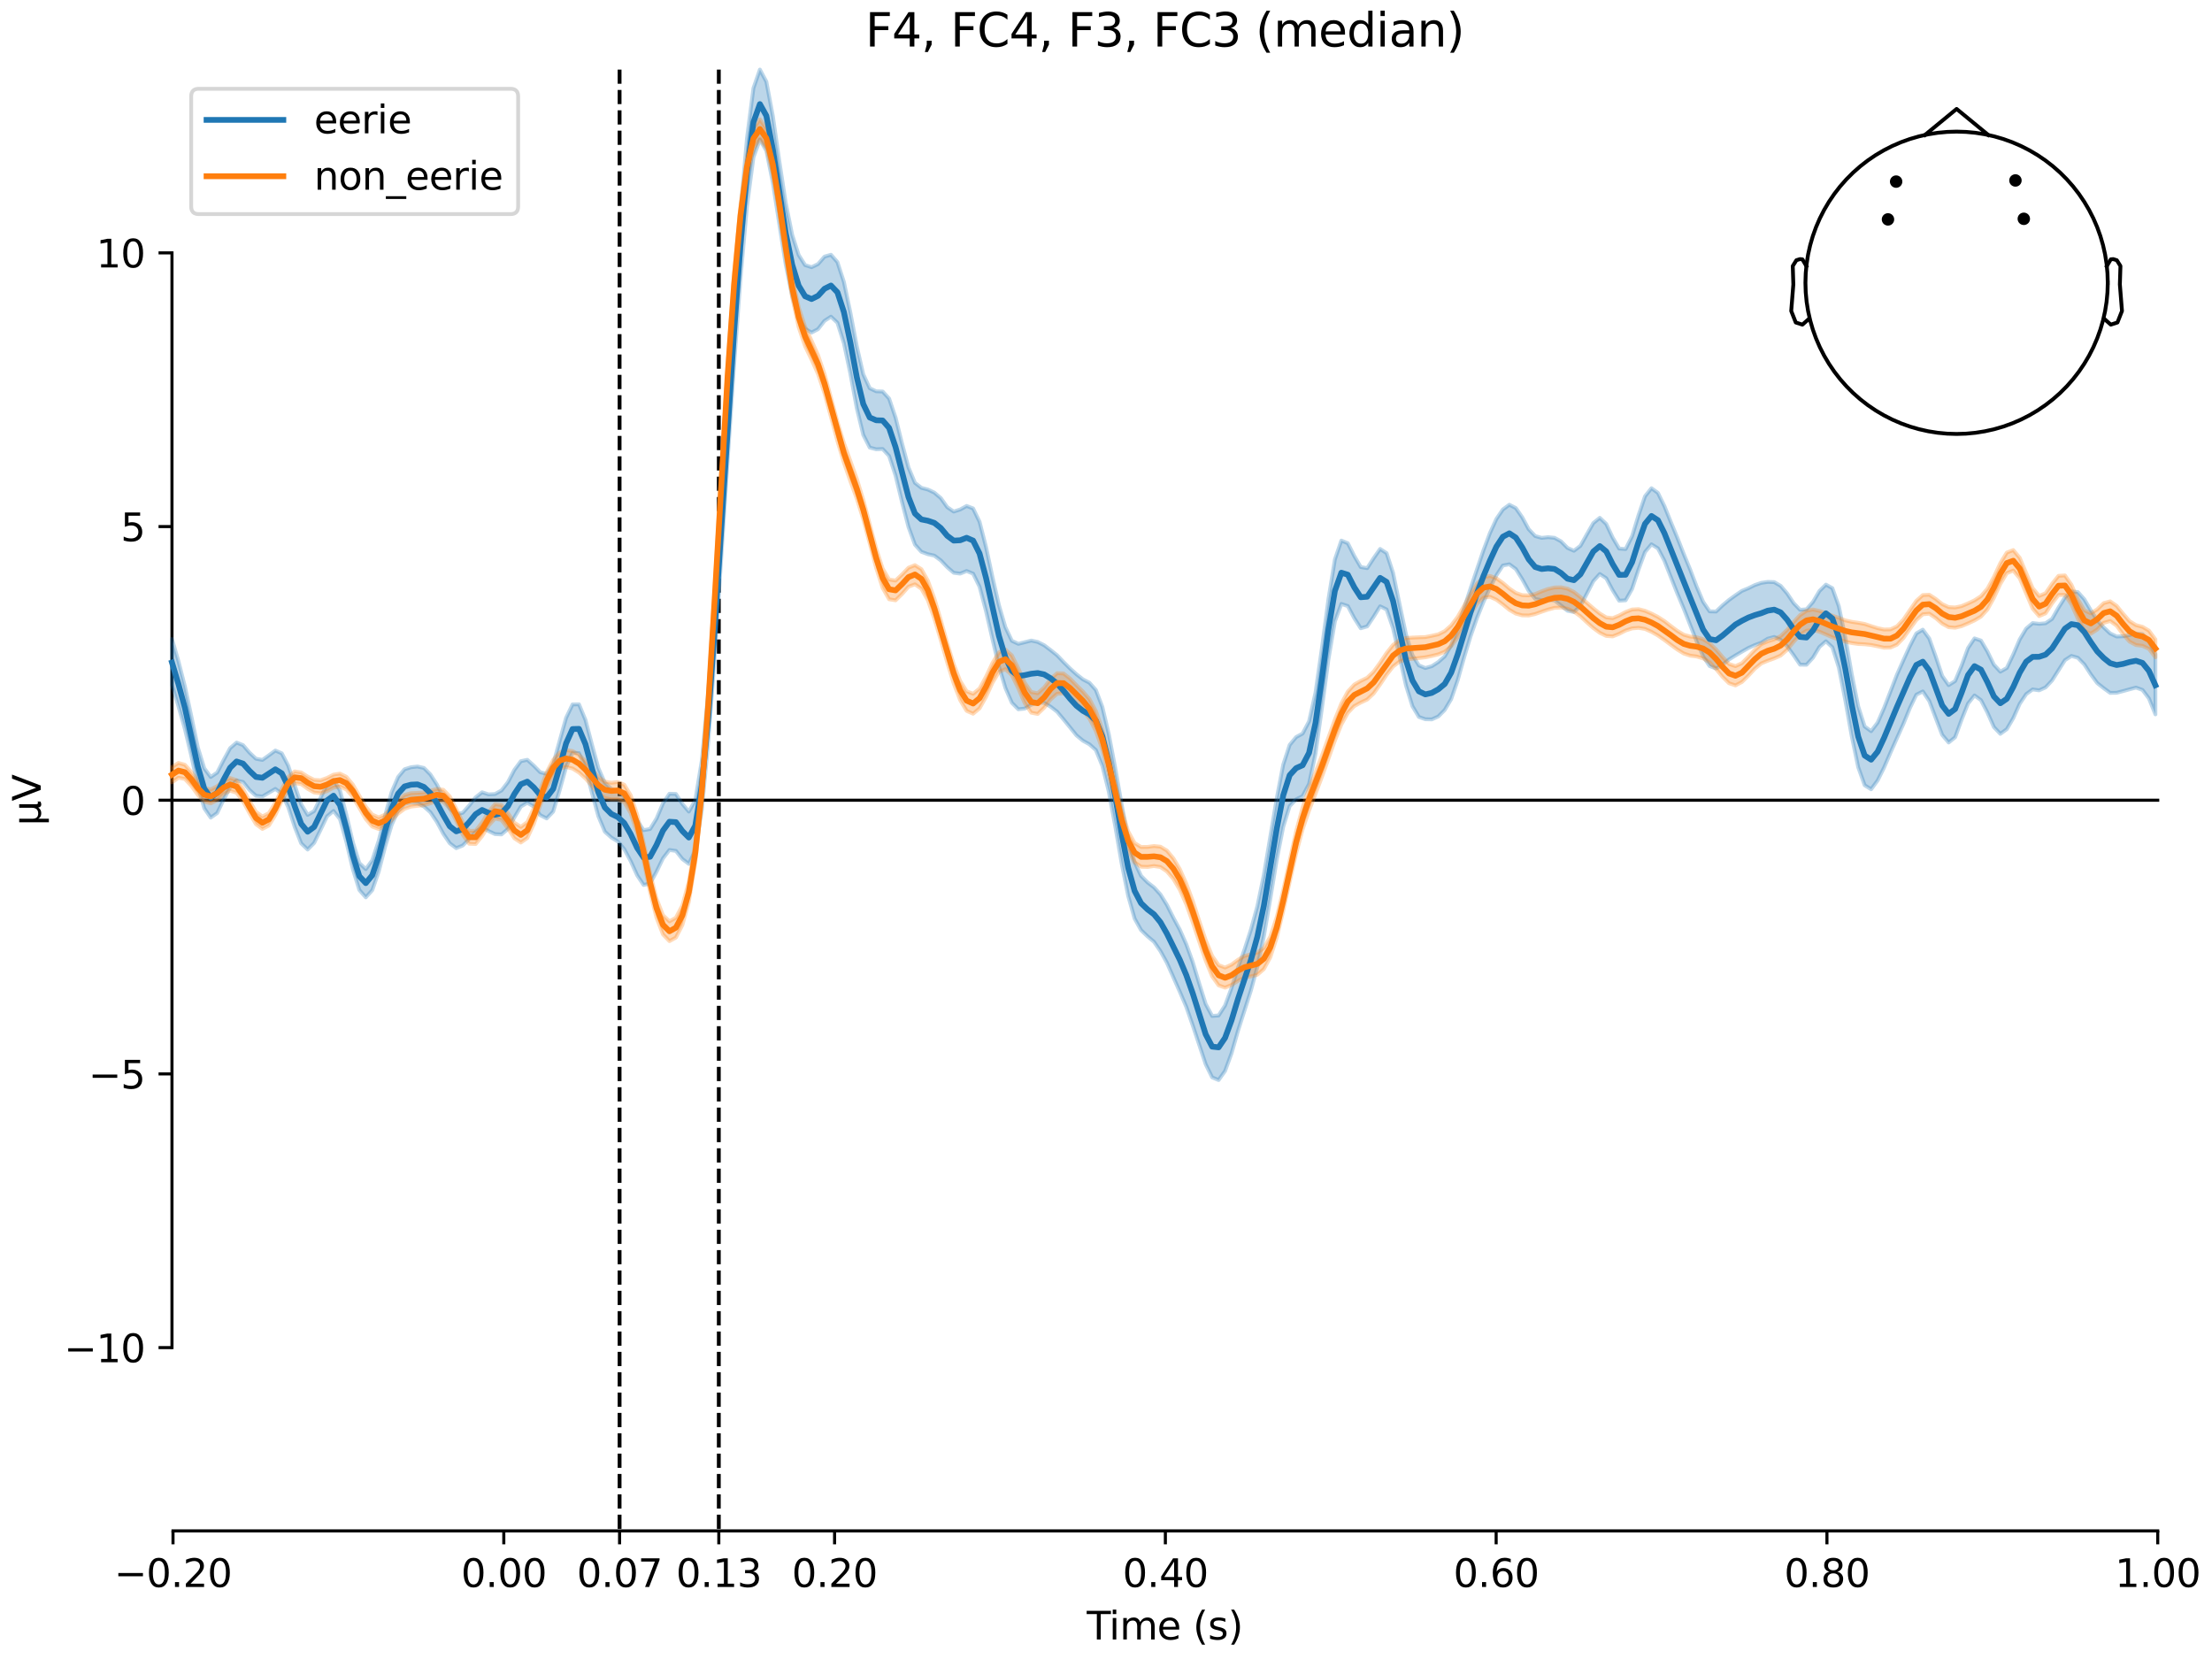 <?xml version="1.0" encoding="utf-8" standalone="no"?>
<!DOCTYPE svg PUBLIC "-//W3C//DTD SVG 1.1//EN"
  "http://www.w3.org/Graphics/SVG/1.1/DTD/svg11.dtd">
<svg xmlns:xlink="http://www.w3.org/1999/xlink" width="576pt" height="432pt" viewBox="0 0 576 432" xmlns="http://www.w3.org/2000/svg" version="1.1">
 <defs>
  <style type="text/css">*{stroke-linejoin: round; stroke-linecap: butt}</style>
 </defs>
 <g id="figure_1">
  <g id="patch_1">
   <path d="M 0 432 
L 576 432 
L 576 0 
L 0 0 
z
" style="fill: #ffffff"/>
  </g>
  <g id="axes_1">
   <g id="patch_2">
    <path d="M 44.783 398.644 
L 561.867 398.644 
L 561.867 18.118 
L 44.783 18.118 
L 44.783 398.644 
z
" style="fill: none; opacity: 0"/>
   </g>
   <g id="patch_3">
    <path d="M 44.783 350.919 
L 44.783 65.843 
" style="fill: none; stroke: #000000; stroke-width: 0.8; stroke-linejoin: miter; stroke-linecap: square"/>
   </g>
   <g id="LineCollection_1">
    <path d="M 161.336 18.118 
L 161.336 398.644 
" clip-path="url(#p26eb075518)" style="fill: none; stroke-dasharray: 3.7,1.6; stroke-dashoffset: 0; stroke: #000000"/>
    <path d="M 187.176 18.118 
L 187.176 398.644 
" clip-path="url(#p26eb075518)" style="fill: none; stroke-dasharray: 3.7,1.6; stroke-dashoffset: 0; stroke: #000000"/>
   </g>
   <g id="matplotlib.axis_1">
    <g id="xtick_1">
     <g id="line2d_1">
      <defs>
       <path id="mcfe97c8a5c" d="M 0 0 
L 0 3.5 
" style="stroke: #000000; stroke-width: 0.8"/>
      </defs>
      <g>
       <use xlink:href="#mcfe97c8a5c" x="45.052" y="398.644" style="stroke: #000000; stroke-width: 0.8"/>
      </g>
     </g>
     <g id="text_1">
      <!-- −0.20 -->
      <g transform="translate(29.73 413.242) scale(0.1 -0.1)">
       <defs>
        <path id="DejaVuSans-2212" d="M 678 2272 
L 4684 2272 
L 4684 1741 
L 678 1741 
L 678 2272 
z
" transform="scale(0.016)"/>
        <path id="DejaVuSans-30" d="M 2034 4250 
Q 1547 4250 1301 3770 
Q 1056 3291 1056 2328 
Q 1056 1369 1301 889 
Q 1547 409 2034 409 
Q 2525 409 2770 889 
Q 3016 1369 3016 2328 
Q 3016 3291 2770 3770 
Q 2525 4250 2034 4250 
z
M 2034 4750 
Q 2819 4750 3233 4129 
Q 3647 3509 3647 2328 
Q 3647 1150 3233 529 
Q 2819 -91 2034 -91 
Q 1250 -91 836 529 
Q 422 1150 422 2328 
Q 422 3509 836 4129 
Q 1250 4750 2034 4750 
z
" transform="scale(0.016)"/>
        <path id="DejaVuSans-2e" d="M 684 794 
L 1344 794 
L 1344 0 
L 684 0 
L 684 794 
z
" transform="scale(0.016)"/>
        <path id="DejaVuSans-32" d="M 1228 531 
L 3431 531 
L 3431 0 
L 469 0 
L 469 531 
Q 828 903 1448 1529 
Q 2069 2156 2228 2338 
Q 2531 2678 2651 2914 
Q 2772 3150 2772 3378 
Q 2772 3750 2511 3984 
Q 2250 4219 1831 4219 
Q 1534 4219 1204 4116 
Q 875 4013 500 3803 
L 500 4441 
Q 881 4594 1212 4672 
Q 1544 4750 1819 4750 
Q 2544 4750 2975 4387 
Q 3406 4025 3406 3419 
Q 3406 3131 3298 2873 
Q 3191 2616 2906 2266 
Q 2828 2175 2409 1742 
Q 1991 1309 1228 531 
z
" transform="scale(0.016)"/>
       </defs>
       <use xlink:href="#DejaVuSans-2212"/>
       <use xlink:href="#DejaVuSans-30" transform="translate(83.789 0)"/>
       <use xlink:href="#DejaVuSans-2e" transform="translate(147.412 0)"/>
       <use xlink:href="#DejaVuSans-32" transform="translate(179.199 0)"/>
       <use xlink:href="#DejaVuSans-30" transform="translate(242.822 0)"/>
      </g>
     </g>
    </g>
    <g id="xtick_2">
     <g id="line2d_2">
      <g>
       <use xlink:href="#mcfe97c8a5c" x="131.188" y="398.644" style="stroke: #000000; stroke-width: 0.8"/>
      </g>
     </g>
     <g id="text_2">
      <!-- 0.00 -->
      <g transform="translate(120.055 413.242) scale(0.1 -0.1)">
       <use xlink:href="#DejaVuSans-30"/>
       <use xlink:href="#DejaVuSans-2e" transform="translate(63.623 0)"/>
       <use xlink:href="#DejaVuSans-30" transform="translate(95.41 0)"/>
       <use xlink:href="#DejaVuSans-30" transform="translate(159.033 0)"/>
      </g>
     </g>
    </g>
    <g id="xtick_3">
     <g id="line2d_3">
      <g>
       <use xlink:href="#mcfe97c8a5c" x="161.336" y="398.644" style="stroke: #000000; stroke-width: 0.8"/>
      </g>
     </g>
     <g id="text_3">
      <!-- 0.07 -->
      <g transform="translate(150.203 413.242) scale(0.1 -0.1)">
       <defs>
        <path id="DejaVuSans-37" d="M 525 4666 
L 3525 4666 
L 3525 4397 
L 1831 0 
L 1172 0 
L 2766 4134 
L 525 4134 
L 525 4666 
z
" transform="scale(0.016)"/>
       </defs>
       <use xlink:href="#DejaVuSans-30"/>
       <use xlink:href="#DejaVuSans-2e" transform="translate(63.623 0)"/>
       <use xlink:href="#DejaVuSans-30" transform="translate(95.41 0)"/>
       <use xlink:href="#DejaVuSans-37" transform="translate(159.033 0)"/>
      </g>
     </g>
    </g>
    <g id="xtick_4">
     <g id="line2d_4">
      <g>
       <use xlink:href="#mcfe97c8a5c" x="187.176" y="398.644" style="stroke: #000000; stroke-width: 0.8"/>
      </g>
     </g>
     <g id="text_4">
      <!-- 0.13 -->
      <g transform="translate(176.043 413.242) scale(0.1 -0.1)">
       <defs>
        <path id="DejaVuSans-31" d="M 794 531 
L 1825 531 
L 1825 4091 
L 703 3866 
L 703 4441 
L 1819 4666 
L 2450 4666 
L 2450 531 
L 3481 531 
L 3481 0 
L 794 0 
L 794 531 
z
" transform="scale(0.016)"/>
        <path id="DejaVuSans-33" d="M 2597 2516 
Q 3050 2419 3304 2112 
Q 3559 1806 3559 1356 
Q 3559 666 3084 287 
Q 2609 -91 1734 -91 
Q 1441 -91 1130 -33 
Q 819 25 488 141 
L 488 750 
Q 750 597 1062 519 
Q 1375 441 1716 441 
Q 2309 441 2620 675 
Q 2931 909 2931 1356 
Q 2931 1769 2642 2001 
Q 2353 2234 1838 2234 
L 1294 2234 
L 1294 2753 
L 1863 2753 
Q 2328 2753 2575 2939 
Q 2822 3125 2822 3475 
Q 2822 3834 2567 4026 
Q 2313 4219 1838 4219 
Q 1578 4219 1281 4162 
Q 984 4106 628 3988 
L 628 4550 
Q 988 4650 1302 4700 
Q 1616 4750 1894 4750 
Q 2613 4750 3031 4423 
Q 3450 4097 3450 3541 
Q 3450 3153 3228 2886 
Q 3006 2619 2597 2516 
z
" transform="scale(0.016)"/>
       </defs>
       <use xlink:href="#DejaVuSans-30"/>
       <use xlink:href="#DejaVuSans-2e" transform="translate(63.623 0)"/>
       <use xlink:href="#DejaVuSans-31" transform="translate(95.41 0)"/>
       <use xlink:href="#DejaVuSans-33" transform="translate(159.033 0)"/>
      </g>
     </g>
    </g>
    <g id="xtick_5">
     <g id="line2d_5">
      <g>
       <use xlink:href="#mcfe97c8a5c" x="217.324" y="398.644" style="stroke: #000000; stroke-width: 0.8"/>
      </g>
     </g>
     <g id="text_5">
      <!-- 0.20 -->
      <g transform="translate(206.191 413.242) scale(0.1 -0.1)">
       <use xlink:href="#DejaVuSans-30"/>
       <use xlink:href="#DejaVuSans-2e" transform="translate(63.623 0)"/>
       <use xlink:href="#DejaVuSans-32" transform="translate(95.41 0)"/>
       <use xlink:href="#DejaVuSans-30" transform="translate(159.033 0)"/>
      </g>
     </g>
    </g>
    <g id="xtick_6">
     <g id="line2d_6">
      <g>
       <use xlink:href="#mcfe97c8a5c" x="303.46" y="398.644" style="stroke: #000000; stroke-width: 0.8"/>
      </g>
     </g>
     <g id="text_6">
      <!-- 0.40 -->
      <g transform="translate(292.327 413.242) scale(0.1 -0.1)">
       <defs>
        <path id="DejaVuSans-34" d="M 2419 4116 
L 825 1625 
L 2419 1625 
L 2419 4116 
z
M 2253 4666 
L 3047 4666 
L 3047 1625 
L 3713 1625 
L 3713 1100 
L 3047 1100 
L 3047 0 
L 2419 0 
L 2419 1100 
L 313 1100 
L 313 1709 
L 2253 4666 
z
" transform="scale(0.016)"/>
       </defs>
       <use xlink:href="#DejaVuSans-30"/>
       <use xlink:href="#DejaVuSans-2e" transform="translate(63.623 0)"/>
       <use xlink:href="#DejaVuSans-34" transform="translate(95.41 0)"/>
       <use xlink:href="#DejaVuSans-30" transform="translate(159.033 0)"/>
      </g>
     </g>
    </g>
    <g id="xtick_7">
     <g id="line2d_7">
      <g>
       <use xlink:href="#mcfe97c8a5c" x="389.595" y="398.644" style="stroke: #000000; stroke-width: 0.8"/>
      </g>
     </g>
     <g id="text_7">
      <!-- 0.60 -->
      <g transform="translate(378.463 413.242) scale(0.1 -0.1)">
       <defs>
        <path id="DejaVuSans-36" d="M 2113 2584 
Q 1688 2584 1439 2293 
Q 1191 2003 1191 1497 
Q 1191 994 1439 701 
Q 1688 409 2113 409 
Q 2538 409 2786 701 
Q 3034 994 3034 1497 
Q 3034 2003 2786 2293 
Q 2538 2584 2113 2584 
z
M 3366 4563 
L 3366 3988 
Q 3128 4100 2886 4159 
Q 2644 4219 2406 4219 
Q 1781 4219 1451 3797 
Q 1122 3375 1075 2522 
Q 1259 2794 1537 2939 
Q 1816 3084 2150 3084 
Q 2853 3084 3261 2657 
Q 3669 2231 3669 1497 
Q 3669 778 3244 343 
Q 2819 -91 2113 -91 
Q 1303 -91 875 529 
Q 447 1150 447 2328 
Q 447 3434 972 4092 
Q 1497 4750 2381 4750 
Q 2619 4750 2861 4703 
Q 3103 4656 3366 4563 
z
" transform="scale(0.016)"/>
       </defs>
       <use xlink:href="#DejaVuSans-30"/>
       <use xlink:href="#DejaVuSans-2e" transform="translate(63.623 0)"/>
       <use xlink:href="#DejaVuSans-36" transform="translate(95.41 0)"/>
       <use xlink:href="#DejaVuSans-30" transform="translate(159.033 0)"/>
      </g>
     </g>
    </g>
    <g id="xtick_8">
     <g id="line2d_8">
      <g>
       <use xlink:href="#mcfe97c8a5c" x="475.731" y="398.644" style="stroke: #000000; stroke-width: 0.8"/>
      </g>
     </g>
     <g id="text_8">
      <!-- 0.80 -->
      <g transform="translate(464.598 413.242) scale(0.1 -0.1)">
       <defs>
        <path id="DejaVuSans-38" d="M 2034 2216 
Q 1584 2216 1326 1975 
Q 1069 1734 1069 1313 
Q 1069 891 1326 650 
Q 1584 409 2034 409 
Q 2484 409 2743 651 
Q 3003 894 3003 1313 
Q 3003 1734 2745 1975 
Q 2488 2216 2034 2216 
z
M 1403 2484 
Q 997 2584 770 2862 
Q 544 3141 544 3541 
Q 544 4100 942 4425 
Q 1341 4750 2034 4750 
Q 2731 4750 3128 4425 
Q 3525 4100 3525 3541 
Q 3525 3141 3298 2862 
Q 3072 2584 2669 2484 
Q 3125 2378 3379 2068 
Q 3634 1759 3634 1313 
Q 3634 634 3220 271 
Q 2806 -91 2034 -91 
Q 1263 -91 848 271 
Q 434 634 434 1313 
Q 434 1759 690 2068 
Q 947 2378 1403 2484 
z
M 1172 3481 
Q 1172 3119 1398 2916 
Q 1625 2713 2034 2713 
Q 2441 2713 2670 2916 
Q 2900 3119 2900 3481 
Q 2900 3844 2670 4047 
Q 2441 4250 2034 4250 
Q 1625 4250 1398 4047 
Q 1172 3844 1172 3481 
z
" transform="scale(0.016)"/>
       </defs>
       <use xlink:href="#DejaVuSans-30"/>
       <use xlink:href="#DejaVuSans-2e" transform="translate(63.623 0)"/>
       <use xlink:href="#DejaVuSans-38" transform="translate(95.41 0)"/>
       <use xlink:href="#DejaVuSans-30" transform="translate(159.033 0)"/>
      </g>
     </g>
    </g>
    <g id="xtick_9">
     <g id="line2d_9">
      <g>
       <use xlink:href="#mcfe97c8a5c" x="561.867" y="398.644" style="stroke: #000000; stroke-width: 0.8"/>
      </g>
     </g>
     <g id="text_9">
      <!-- 1.00 -->
      <g transform="translate(550.734 413.242) scale(0.1 -0.1)">
       <use xlink:href="#DejaVuSans-31"/>
       <use xlink:href="#DejaVuSans-2e" transform="translate(63.623 0)"/>
       <use xlink:href="#DejaVuSans-30" transform="translate(95.41 0)"/>
       <use xlink:href="#DejaVuSans-30" transform="translate(159.033 0)"/>
      </g>
     </g>
    </g>
    <g id="text_10">
     <!-- Time (s) -->
     <g transform="translate(282.996 426.92) scale(0.1 -0.1)">
      <defs>
       <path id="DejaVuSans-54" d="M -19 4666 
L 3928 4666 
L 3928 4134 
L 2272 4134 
L 2272 0 
L 1638 0 
L 1638 4134 
L -19 4134 
L -19 4666 
z
" transform="scale(0.016)"/>
       <path id="DejaVuSans-69" d="M 603 3500 
L 1178 3500 
L 1178 0 
L 603 0 
L 603 3500 
z
M 603 4863 
L 1178 4863 
L 1178 4134 
L 603 4134 
L 603 4863 
z
" transform="scale(0.016)"/>
       <path id="DejaVuSans-6d" d="M 3328 2828 
Q 3544 3216 3844 3400 
Q 4144 3584 4550 3584 
Q 5097 3584 5394 3201 
Q 5691 2819 5691 2113 
L 5691 0 
L 5113 0 
L 5113 2094 
Q 5113 2597 4934 2840 
Q 4756 3084 4391 3084 
Q 3944 3084 3684 2787 
Q 3425 2491 3425 1978 
L 3425 0 
L 2847 0 
L 2847 2094 
Q 2847 2600 2669 2842 
Q 2491 3084 2119 3084 
Q 1678 3084 1418 2786 
Q 1159 2488 1159 1978 
L 1159 0 
L 581 0 
L 581 3500 
L 1159 3500 
L 1159 2956 
Q 1356 3278 1631 3431 
Q 1906 3584 2284 3584 
Q 2666 3584 2933 3390 
Q 3200 3197 3328 2828 
z
" transform="scale(0.016)"/>
       <path id="DejaVuSans-65" d="M 3597 1894 
L 3597 1613 
L 953 1613 
Q 991 1019 1311 708 
Q 1631 397 2203 397 
Q 2534 397 2845 478 
Q 3156 559 3463 722 
L 3463 178 
Q 3153 47 2828 -22 
Q 2503 -91 2169 -91 
Q 1331 -91 842 396 
Q 353 884 353 1716 
Q 353 2575 817 3079 
Q 1281 3584 2069 3584 
Q 2775 3584 3186 3129 
Q 3597 2675 3597 1894 
z
M 3022 2063 
Q 3016 2534 2758 2815 
Q 2500 3097 2075 3097 
Q 1594 3097 1305 2825 
Q 1016 2553 972 2059 
L 3022 2063 
z
" transform="scale(0.016)"/>
       <path id="DejaVuSans-20" transform="scale(0.016)"/>
       <path id="DejaVuSans-28" d="M 1984 4856 
Q 1566 4138 1362 3434 
Q 1159 2731 1159 2009 
Q 1159 1288 1364 580 
Q 1569 -128 1984 -844 
L 1484 -844 
Q 1016 -109 783 600 
Q 550 1309 550 2009 
Q 550 2706 781 3412 
Q 1013 4119 1484 4856 
L 1984 4856 
z
" transform="scale(0.016)"/>
       <path id="DejaVuSans-73" d="M 2834 3397 
L 2834 2853 
Q 2591 2978 2328 3040 
Q 2066 3103 1784 3103 
Q 1356 3103 1142 2972 
Q 928 2841 928 2578 
Q 928 2378 1081 2264 
Q 1234 2150 1697 2047 
L 1894 2003 
Q 2506 1872 2764 1633 
Q 3022 1394 3022 966 
Q 3022 478 2636 193 
Q 2250 -91 1575 -91 
Q 1294 -91 989 -36 
Q 684 19 347 128 
L 347 722 
Q 666 556 975 473 
Q 1284 391 1588 391 
Q 1994 391 2212 530 
Q 2431 669 2431 922 
Q 2431 1156 2273 1281 
Q 2116 1406 1581 1522 
L 1381 1569 
Q 847 1681 609 1914 
Q 372 2147 372 2553 
Q 372 3047 722 3315 
Q 1072 3584 1716 3584 
Q 2034 3584 2315 3537 
Q 2597 3491 2834 3397 
z
" transform="scale(0.016)"/>
       <path id="DejaVuSans-29" d="M 513 4856 
L 1013 4856 
Q 1481 4119 1714 3412 
Q 1947 2706 1947 2009 
Q 1947 1309 1714 600 
Q 1481 -109 1013 -844 
L 513 -844 
Q 928 -128 1133 580 
Q 1338 1288 1338 2009 
Q 1338 2731 1133 3434 
Q 928 4138 513 4856 
z
" transform="scale(0.016)"/>
      </defs>
      <use xlink:href="#DejaVuSans-54"/>
      <use xlink:href="#DejaVuSans-69" transform="translate(57.959 0)"/>
      <use xlink:href="#DejaVuSans-6d" transform="translate(85.742 0)"/>
      <use xlink:href="#DejaVuSans-65" transform="translate(183.154 0)"/>
      <use xlink:href="#DejaVuSans-20" transform="translate(244.678 0)"/>
      <use xlink:href="#DejaVuSans-28" transform="translate(276.465 0)"/>
      <use xlink:href="#DejaVuSans-73" transform="translate(315.479 0)"/>
      <use xlink:href="#DejaVuSans-29" transform="translate(367.578 0)"/>
     </g>
    </g>
   </g>
   <g id="matplotlib.axis_2">
    <g id="ytick_1">
     <g id="line2d_10">
      <defs>
       <path id="m107007fe04" d="M 0 0 
L -3.5 0 
" style="stroke: #000000; stroke-width: 0.8"/>
      </defs>
      <g>
       <use xlink:href="#m107007fe04" x="44.783" y="350.919" style="stroke: #000000; stroke-width: 0.8"/>
      </g>
     </g>
     <g id="text_11">
      <!-- −10 -->
      <g transform="translate(16.678 354.718) scale(0.1 -0.1)">
       <use xlink:href="#DejaVuSans-2212"/>
       <use xlink:href="#DejaVuSans-31" transform="translate(83.789 0)"/>
       <use xlink:href="#DejaVuSans-30" transform="translate(147.412 0)"/>
      </g>
     </g>
    </g>
    <g id="ytick_2">
     <g id="line2d_11">
      <g>
       <use xlink:href="#m107007fe04" x="44.783" y="279.65" style="stroke: #000000; stroke-width: 0.8"/>
      </g>
     </g>
     <g id="text_12">
      <!-- −5 -->
      <g transform="translate(23.041 283.449) scale(0.1 -0.1)">
       <defs>
        <path id="DejaVuSans-35" d="M 691 4666 
L 3169 4666 
L 3169 4134 
L 1269 4134 
L 1269 2991 
Q 1406 3038 1543 3061 
Q 1681 3084 1819 3084 
Q 2600 3084 3056 2656 
Q 3513 2228 3513 1497 
Q 3513 744 3044 326 
Q 2575 -91 1722 -91 
Q 1428 -91 1123 -41 
Q 819 9 494 109 
L 494 744 
Q 775 591 1075 516 
Q 1375 441 1709 441 
Q 2250 441 2565 725 
Q 2881 1009 2881 1497 
Q 2881 1984 2565 2268 
Q 2250 2553 1709 2553 
Q 1456 2553 1204 2497 
Q 953 2441 691 2322 
L 691 4666 
z
" transform="scale(0.016)"/>
       </defs>
       <use xlink:href="#DejaVuSans-2212"/>
       <use xlink:href="#DejaVuSans-35" transform="translate(83.789 0)"/>
      </g>
     </g>
    </g>
    <g id="ytick_3">
     <g id="line2d_12">
      <g>
       <use xlink:href="#m107007fe04" x="44.783" y="208.381" style="stroke: #000000; stroke-width: 0.8"/>
      </g>
     </g>
     <g id="text_13">
      <!-- 0 -->
      <g transform="translate(31.421 212.18) scale(0.1 -0.1)">
       <use xlink:href="#DejaVuSans-30"/>
      </g>
     </g>
    </g>
    <g id="ytick_4">
     <g id="line2d_13">
      <g>
       <use xlink:href="#m107007fe04" x="44.783" y="137.112" style="stroke: #000000; stroke-width: 0.8"/>
      </g>
     </g>
     <g id="text_14">
      <!-- 5 -->
      <g transform="translate(31.421 140.911) scale(0.1 -0.1)">
       <use xlink:href="#DejaVuSans-35"/>
      </g>
     </g>
    </g>
    <g id="ytick_5">
     <g id="line2d_14">
      <g>
       <use xlink:href="#m107007fe04" x="44.783" y="65.843" style="stroke: #000000; stroke-width: 0.8"/>
      </g>
     </g>
     <g id="text_15">
      <!-- 10 -->
      <g transform="translate(25.058 69.642) scale(0.1 -0.1)">
       <use xlink:href="#DejaVuSans-31"/>
       <use xlink:href="#DejaVuSans-30" transform="translate(63.623 0)"/>
      </g>
     </g>
    </g>
    <g id="text_16">
     <!-- µV -->
     <g transform="translate(10.599 214.982) rotate(-90) scale(0.1 -0.1)">
      <defs>
       <path id="DejaVuSans-b5" d="M 544 -1331 
L 544 3500 
L 1119 3500 
L 1119 1325 
Q 1119 872 1334 640 
Q 1550 409 1972 409 
Q 2434 409 2667 671 
Q 2900 934 2900 1459 
L 2900 3500 
L 3475 3500 
L 3475 806 
Q 3475 619 3529 530 
Q 3584 441 3700 441 
Q 3728 441 3778 458 
Q 3828 475 3916 513 
L 3916 50 
Q 3788 -22 3673 -56 
Q 3559 -91 3450 -91 
Q 3234 -91 3106 31 
Q 2978 153 2931 403 
Q 2775 156 2548 32 
Q 2322 -91 2016 -91 
Q 1697 -91 1473 31 
Q 1250 153 1119 397 
L 1119 -1331 
L 544 -1331 
z
" transform="scale(0.016)"/>
       <path id="DejaVuSans-56" d="M 1831 0 
L 50 4666 
L 709 4666 
L 2188 738 
L 3669 4666 
L 4325 4666 
L 2547 0 
L 1831 0 
z
" transform="scale(0.016)"/>
      </defs>
      <use xlink:href="#DejaVuSans-b5"/>
      <use xlink:href="#DejaVuSans-56" transform="translate(63.623 0)"/>
     </g>
    </g>
   </g>
   <g id="patch_4">
    <path d="M 45.052 398.644 
L 561.867 398.644 
" style="fill: none; stroke: #000000; stroke-width: 0.8; stroke-linejoin: miter; stroke-linecap: square"/>
   </g>
   <g id="patch_5">
    <path d="M 44.783 208.381 
L 561.867 208.381 
" style="fill: none; stroke: #000000; stroke-width: 0.8; stroke-linejoin: miter; stroke-linecap: square"/>
   </g>
   <g id="text_17">
    <!-- F4, FC4, F3, FC3 (median) -->
    <g transform="translate(225.35 12.118) scale(0.12 -0.12)">
     <defs>
      <path id="DejaVuSans-46" d="M 628 4666 
L 3309 4666 
L 3309 4134 
L 1259 4134 
L 1259 2759 
L 3109 2759 
L 3109 2228 
L 1259 2228 
L 1259 0 
L 628 0 
L 628 4666 
z
" transform="scale(0.016)"/>
      <path id="DejaVuSans-2c" d="M 750 794 
L 1409 794 
L 1409 256 
L 897 -744 
L 494 -744 
L 750 256 
L 750 794 
z
" transform="scale(0.016)"/>
      <path id="DejaVuSans-43" d="M 4122 4306 
L 4122 3641 
Q 3803 3938 3442 4084 
Q 3081 4231 2675 4231 
Q 1875 4231 1450 3742 
Q 1025 3253 1025 2328 
Q 1025 1406 1450 917 
Q 1875 428 2675 428 
Q 3081 428 3442 575 
Q 3803 722 4122 1019 
L 4122 359 
Q 3791 134 3420 21 
Q 3050 -91 2638 -91 
Q 1578 -91 968 557 
Q 359 1206 359 2328 
Q 359 3453 968 4101 
Q 1578 4750 2638 4750 
Q 3056 4750 3426 4639 
Q 3797 4528 4122 4306 
z
" transform="scale(0.016)"/>
      <path id="DejaVuSans-64" d="M 2906 2969 
L 2906 4863 
L 3481 4863 
L 3481 0 
L 2906 0 
L 2906 525 
Q 2725 213 2448 61 
Q 2172 -91 1784 -91 
Q 1150 -91 751 415 
Q 353 922 353 1747 
Q 353 2572 751 3078 
Q 1150 3584 1784 3584 
Q 2172 3584 2448 3432 
Q 2725 3281 2906 2969 
z
M 947 1747 
Q 947 1113 1208 752 
Q 1469 391 1925 391 
Q 2381 391 2643 752 
Q 2906 1113 2906 1747 
Q 2906 2381 2643 2742 
Q 2381 3103 1925 3103 
Q 1469 3103 1208 2742 
Q 947 2381 947 1747 
z
" transform="scale(0.016)"/>
      <path id="DejaVuSans-61" d="M 2194 1759 
Q 1497 1759 1228 1600 
Q 959 1441 959 1056 
Q 959 750 1161 570 
Q 1363 391 1709 391 
Q 2188 391 2477 730 
Q 2766 1069 2766 1631 
L 2766 1759 
L 2194 1759 
z
M 3341 1997 
L 3341 0 
L 2766 0 
L 2766 531 
Q 2569 213 2275 61 
Q 1981 -91 1556 -91 
Q 1019 -91 701 211 
Q 384 513 384 1019 
Q 384 1609 779 1909 
Q 1175 2209 1959 2209 
L 2766 2209 
L 2766 2266 
Q 2766 2663 2505 2880 
Q 2244 3097 1772 3097 
Q 1472 3097 1187 3025 
Q 903 2953 641 2809 
L 641 3341 
Q 956 3463 1253 3523 
Q 1550 3584 1831 3584 
Q 2591 3584 2966 3190 
Q 3341 2797 3341 1997 
z
" transform="scale(0.016)"/>
      <path id="DejaVuSans-6e" d="M 3513 2113 
L 3513 0 
L 2938 0 
L 2938 2094 
Q 2938 2591 2744 2837 
Q 2550 3084 2163 3084 
Q 1697 3084 1428 2787 
Q 1159 2491 1159 1978 
L 1159 0 
L 581 0 
L 581 3500 
L 1159 3500 
L 1159 2956 
Q 1366 3272 1645 3428 
Q 1925 3584 2291 3584 
Q 2894 3584 3203 3211 
Q 3513 2838 3513 2113 
z
" transform="scale(0.016)"/>
     </defs>
     <use xlink:href="#DejaVuSans-46"/>
     <use xlink:href="#DejaVuSans-34" transform="translate(57.52 0)"/>
     <use xlink:href="#DejaVuSans-2c" transform="translate(121.143 0)"/>
     <use xlink:href="#DejaVuSans-20" transform="translate(152.93 0)"/>
     <use xlink:href="#DejaVuSans-46" transform="translate(184.717 0)"/>
     <use xlink:href="#DejaVuSans-43" transform="translate(242.236 0)"/>
     <use xlink:href="#DejaVuSans-34" transform="translate(312.061 0)"/>
     <use xlink:href="#DejaVuSans-2c" transform="translate(375.684 0)"/>
     <use xlink:href="#DejaVuSans-20" transform="translate(407.471 0)"/>
     <use xlink:href="#DejaVuSans-46" transform="translate(439.258 0)"/>
     <use xlink:href="#DejaVuSans-33" transform="translate(496.777 0)"/>
     <use xlink:href="#DejaVuSans-2c" transform="translate(560.4 0)"/>
     <use xlink:href="#DejaVuSans-20" transform="translate(592.188 0)"/>
     <use xlink:href="#DejaVuSans-46" transform="translate(623.975 0)"/>
     <use xlink:href="#DejaVuSans-43" transform="translate(681.494 0)"/>
     <use xlink:href="#DejaVuSans-33" transform="translate(751.318 0)"/>
     <use xlink:href="#DejaVuSans-20" transform="translate(814.941 0)"/>
     <use xlink:href="#DejaVuSans-28" transform="translate(846.729 0)"/>
     <use xlink:href="#DejaVuSans-6d" transform="translate(885.742 0)"/>
     <use xlink:href="#DejaVuSans-65" transform="translate(983.154 0)"/>
     <use xlink:href="#DejaVuSans-64" transform="translate(1044.678 0)"/>
     <use xlink:href="#DejaVuSans-69" transform="translate(1108.154 0)"/>
     <use xlink:href="#DejaVuSans-61" transform="translate(1135.938 0)"/>
     <use xlink:href="#DejaVuSans-6e" transform="translate(1197.217 0)"/>
     <use xlink:href="#DejaVuSans-29" transform="translate(1260.596 0)"/>
    </g>
   </g>
   <g id="legend_1">
    <g id="patch_6">
     <path d="M 51.783 55.753 
L 132.925 55.753 
Q 134.925 55.753 134.925 53.753 
L 134.925 25.118 
Q 134.925 23.118 132.925 23.118 
L 51.783 23.118 
Q 49.783 23.118 49.783 25.118 
L 49.783 53.753 
Q 49.783 55.753 51.783 55.753 
z
" style="fill: #ffffff; opacity: 0.8; stroke: #cccccc; stroke-linejoin: miter"/>
    </g>
    <g id="line2d_15">
     <path d="M 53.783 31.217 
L 63.783 31.217 
L 73.783 31.217 
" style="fill: none; stroke: #1f77b4; stroke-width: 1.5; stroke-linecap: square"/>
    </g>
    <g id="text_18">
     <!-- eerie -->
     <g transform="translate(81.783 34.717) scale(0.1 -0.1)">
      <defs>
       <path id="DejaVuSans-72" d="M 2631 2963 
Q 2534 3019 2420 3045 
Q 2306 3072 2169 3072 
Q 1681 3072 1420 2755 
Q 1159 2438 1159 1844 
L 1159 0 
L 581 0 
L 581 3500 
L 1159 3500 
L 1159 2956 
Q 1341 3275 1631 3429 
Q 1922 3584 2338 3584 
Q 2397 3584 2469 3576 
Q 2541 3569 2628 3553 
L 2631 2963 
z
" transform="scale(0.016)"/>
      </defs>
      <use xlink:href="#DejaVuSans-65"/>
      <use xlink:href="#DejaVuSans-65" transform="translate(61.523 0)"/>
      <use xlink:href="#DejaVuSans-72" transform="translate(123.047 0)"/>
      <use xlink:href="#DejaVuSans-69" transform="translate(164.16 0)"/>
      <use xlink:href="#DejaVuSans-65" transform="translate(191.943 0)"/>
     </g>
    </g>
    <g id="line2d_16">
     <path d="M 53.783 45.895 
L 63.783 45.895 
L 73.783 45.895 
" style="fill: none; stroke: #ff7f0e; stroke-width: 1.5; stroke-linecap: square"/>
    </g>
    <g id="text_19">
     <!-- non_eerie -->
     <g transform="translate(81.783 49.395) scale(0.1 -0.1)">
      <defs>
       <path id="DejaVuSans-6f" d="M 1959 3097 
Q 1497 3097 1228 2736 
Q 959 2375 959 1747 
Q 959 1119 1226 758 
Q 1494 397 1959 397 
Q 2419 397 2687 759 
Q 2956 1122 2956 1747 
Q 2956 2369 2687 2733 
Q 2419 3097 1959 3097 
z
M 1959 3584 
Q 2709 3584 3137 3096 
Q 3566 2609 3566 1747 
Q 3566 888 3137 398 
Q 2709 -91 1959 -91 
Q 1206 -91 779 398 
Q 353 888 353 1747 
Q 353 2609 779 3096 
Q 1206 3584 1959 3584 
z
" transform="scale(0.016)"/>
       <path id="DejaVuSans-5f" d="M 3263 -1063 
L 3263 -1509 
L -63 -1509 
L -63 -1063 
L 3263 -1063 
z
" transform="scale(0.016)"/>
      </defs>
      <use xlink:href="#DejaVuSans-6e"/>
      <use xlink:href="#DejaVuSans-6f" transform="translate(63.379 0)"/>
      <use xlink:href="#DejaVuSans-6e" transform="translate(124.561 0)"/>
      <use xlink:href="#DejaVuSans-5f" transform="translate(187.939 0)"/>
      <use xlink:href="#DejaVuSans-65" transform="translate(237.939 0)"/>
      <use xlink:href="#DejaVuSans-65" transform="translate(299.463 0)"/>
      <use xlink:href="#DejaVuSans-72" transform="translate(360.986 0)"/>
      <use xlink:href="#DejaVuSans-69" transform="translate(402.1 0)"/>
      <use xlink:href="#DejaVuSans-65" transform="translate(429.883 0)"/>
     </g>
    </g>
   </g>
   <g id="FillBetweenPolyCollection_1">
    <defs>
     <path id="ma99f98a786" d="M 44.783 -265.609 
L 44.783 -253.576 
L 46.465 -248.104 
L 48.148 -242.162 
L 49.83 -235.134 
L 51.512 -227.391 
L 53.195 -221.512 
L 54.877 -219.091 
L 56.559 -220.292 
L 58.242 -223.784 
L 59.924 -226.969 
L 61.606 -228.778 
L 63.289 -228.377 
L 64.971 -226.293 
L 66.653 -224.784 
L 68.336 -224.589 
L 70.018 -225.59 
L 71.7 -226.565 
L 73.383 -225.347 
L 75.065 -221.825 
L 76.748 -216.657 
L 78.43 -212.389 
L 80.112 -210.78 
L 81.795 -212.487 
L 83.477 -215.904 
L 85.159 -219.417 
L 86.842 -220.828 
L 88.524 -218.723 
L 90.206 -212.718 
L 91.889 -205.637 
L 93.571 -200.242 
L 95.253 -198.33 
L 96.936 -200.198 
L 98.618 -205.032 
L 100.3 -211.569 
L 101.983 -217.172 
L 103.665 -220.929 
L 105.347 -222.659 
L 107.03 -223.051 
L 108.712 -222.87 
L 110.394 -221.99 
L 112.077 -220.474 
L 113.759 -217.98 
L 115.441 -214.875 
L 117.124 -212.401 
L 118.806 -211.143 
L 120.488 -211.824 
L 122.171 -213.511 
L 123.853 -215.418 
L 125.535 -216.512 
L 127.218 -215.597 
L 128.9 -214.805 
L 130.582 -214.715 
L 132.265 -216.133 
L 133.947 -219.148 
L 135.629 -221.964 
L 137.312 -222.971 
L 138.994 -221.976 
L 140.676 -219.731 
L 142.359 -218.883 
L 144.041 -220.654 
L 145.723 -226.184 
L 147.406 -232.221 
L 149.088 -235.965 
L 150.77 -235.882 
L 152.453 -232.073 
L 154.135 -225.559 
L 155.817 -219.441 
L 157.5 -215.433 
L 159.182 -213.916 
L 160.864 -212.884 
L 162.547 -210.9 
L 164.229 -207.758 
L 165.912 -204.074 
L 167.594 -201.557 
L 169.276 -201.926 
L 170.959 -205.014 
L 172.641 -208.484 
L 174.323 -210.666 
L 176.006 -210.427 
L 177.688 -208.312 
L 179.37 -207.048 
L 181.053 -210.544 
L 182.735 -220.968 
L 184.417 -238.55 
L 186.1 -261.032 
L 187.782 -286.262 
L 189.464 -312.066 
L 191.147 -336.877 
L 192.829 -359.56 
L 194.511 -378.255 
L 196.194 -391.011 
L 197.876 -395.6 
L 199.558 -392.755 
L 201.241 -384.438 
L 202.923 -373.677 
L 204.605 -363.102 
L 206.288 -354.92 
L 207.97 -349.323 
L 209.652 -346.379 
L 211.335 -345.406 
L 213.017 -346.296 
L 214.699 -348.455 
L 216.382 -349.537 
L 218.064 -347.951 
L 219.746 -342.647 
L 221.429 -334.722 
L 223.111 -325.704 
L 224.793 -318.749 
L 226.476 -315.456 
L 228.158 -315.01 
L 229.84 -315.076 
L 231.523 -313.269 
L 233.205 -308.155 
L 234.887 -301.257 
L 236.57 -294.779 
L 238.252 -290.174 
L 239.934 -288.305 
L 241.617 -287.688 
L 243.299 -287.313 
L 244.981 -286.075 
L 246.664 -284.302 
L 248.346 -282.845 
L 250.028 -282.632 
L 251.711 -283.306 
L 253.393 -282.627 
L 255.076 -279.217 
L 256.758 -272.85 
L 258.44 -265.55 
L 260.123 -258.468 
L 261.805 -252.864 
L 263.487 -248.994 
L 265.17 -247.3 
L 266.852 -247.488 
L 268.534 -248.471 
L 270.217 -249.045 
L 271.899 -248.983 
L 273.581 -247.978 
L 275.264 -246.676 
L 276.946 -244.665 
L 278.628 -242.599 
L 280.311 -240.514 
L 281.993 -239.119 
L 283.675 -238.187 
L 285.358 -236.688 
L 287.04 -232.584 
L 288.722 -225.89 
L 290.405 -216.842 
L 292.087 -207.116 
L 293.769 -198.73 
L 295.452 -192.795 
L 297.134 -189.799 
L 298.816 -188.172 
L 300.499 -186.758 
L 302.181 -184.323 
L 303.863 -181.287 
L 305.546 -177.503 
L 307.228 -173.727 
L 308.91 -169.801 
L 310.593 -164.971 
L 312.275 -159.928 
L 313.957 -154.867 
L 315.64 -151.456 
L 317.322 -150.757 
L 319.004 -153.122 
L 320.687 -157.711 
L 322.369 -163.571 
L 324.051 -168.817 
L 325.734 -174.064 
L 327.416 -180.248 
L 329.098 -188.159 
L 330.781 -197.942 
L 332.463 -208.122 
L 334.145 -216.667 
L 335.828 -222.093 
L 337.51 -223.846 
L 339.192 -224.677 
L 340.875 -227.871 
L 342.557 -235.776 
L 344.239 -247.693 
L 345.922 -260.284 
L 347.604 -270.179 
L 349.287 -274.74 
L 350.969 -274.178 
L 352.651 -271.022 
L 354.334 -268.399 
L 356.016 -268.887 
L 357.698 -271.399 
L 359.381 -274.111 
L 361.063 -273.295 
L 362.745 -268.406 
L 364.428 -261.08 
L 366.11 -253.536 
L 367.792 -248.114 
L 369.475 -245.305 
L 371.157 -244.718 
L 372.839 -244.675 
L 374.522 -245.43 
L 376.204 -247.127 
L 377.886 -249.954 
L 379.569 -254.838 
L 381.251 -260.801 
L 382.933 -266.318 
L 384.616 -271.092 
L 386.298 -275.259 
L 387.98 -278.888 
L 389.663 -282.188 
L 391.345 -284.746 
L 393.027 -285.061 
L 394.71 -283.832 
L 396.392 -281.158 
L 398.074 -278.127 
L 399.757 -276.048 
L 401.439 -275.704 
L 403.121 -275.797 
L 404.804 -275.631 
L 406.486 -274.333 
L 408.168 -272.962 
L 409.851 -272.633 
L 411.533 -274.177 
L 413.215 -277.391 
L 414.898 -280.657 
L 416.58 -282.527 
L 418.262 -281.419 
L 419.945 -278.28 
L 421.627 -275.576 
L 423.309 -275.684 
L 424.992 -278.646 
L 426.674 -283.712 
L 428.356 -288.254 
L 430.039 -290.257 
L 431.721 -289.206 
L 433.403 -285.99 
L 435.086 -281.715 
L 436.768 -277.483 
L 438.451 -273.49 
L 440.133 -269.22 
L 441.815 -264.939 
L 443.498 -261.078 
L 445.18 -258.568 
L 446.862 -257.931 
L 448.545 -258.887 
L 450.227 -260.273 
L 451.909 -261.317 
L 453.592 -262.306 
L 455.274 -263.268 
L 456.956 -264.022 
L 458.639 -264.658 
L 460.321 -265.684 
L 462.003 -266.141 
L 463.686 -265.376 
L 465.368 -263.705 
L 467.05 -261.386 
L 468.733 -258.92 
L 470.415 -258.899 
L 472.097 -260.741 
L 473.78 -263.538 
L 475.462 -265.009 
L 477.144 -263.453 
L 478.827 -258.17 
L 480.509 -249.673 
L 482.191 -240.3 
L 483.874 -232.221 
L 485.556 -227.524 
L 487.238 -226.479 
L 488.921 -228.754 
L 490.603 -232.118 
L 492.285 -236.018 
L 493.968 -239.787 
L 495.65 -243.513 
L 497.332 -247.622 
L 499.015 -251.101 
L 500.697 -251.954 
L 502.379 -249.455 
L 504.062 -245.01 
L 505.744 -240.633 
L 507.426 -238.652 
L 509.109 -240.013 
L 510.791 -244.577 
L 512.473 -248.79 
L 514.156 -250.909 
L 515.838 -249.681 
L 517.52 -246.452 
L 519.203 -242.671 
L 520.885 -240.903 
L 522.567 -242.127 
L 524.25 -244.992 
L 525.932 -248.738 
L 527.615 -251.247 
L 529.297 -252.479 
L 530.979 -252.234 
L 532.662 -252.995 
L 534.344 -254.791 
L 536.026 -257.441 
L 537.709 -260.094 
L 539.391 -261.188 
L 541.073 -260.719 
L 542.756 -258.985 
L 544.438 -256.4 
L 546.12 -254.123 
L 547.803 -252.791 
L 549.485 -251.577 
L 551.167 -251.6 
L 552.85 -252.041 
L 554.532 -252.508 
L 556.214 -252.952 
L 557.897 -252.345 
L 559.579 -250.12 
L 561.261 -245.985 
L 561.261 -261.651 
L 561.261 -261.651 
L 559.579 -265.124 
L 557.897 -266.88 
L 556.214 -267.028 
L 554.532 -266.634 
L 552.85 -266.321 
L 551.167 -266.257 
L 549.485 -267.054 
L 547.803 -268.641 
L 546.12 -270.471 
L 544.438 -273.093 
L 542.756 -275.947 
L 541.073 -277.828 
L 539.391 -277.981 
L 537.709 -276.432 
L 536.026 -273.769 
L 534.344 -270.831 
L 532.662 -269.706 
L 530.979 -269.556 
L 529.297 -269.752 
L 527.615 -268.315 
L 525.932 -265.509 
L 524.25 -261.588 
L 522.567 -258.054 
L 520.885 -257.103 
L 519.203 -258.922 
L 517.52 -262.355 
L 515.838 -265.205 
L 514.156 -265.765 
L 512.473 -263.265 
L 510.791 -258.68 
L 509.109 -254.663 
L 507.426 -253.594 
L 505.744 -255.996 
L 504.062 -261.029 
L 502.379 -265.731 
L 500.697 -268.037 
L 499.015 -267.069 
L 497.332 -263.805 
L 495.65 -260.112 
L 493.968 -256.342 
L 492.285 -251.979 
L 490.603 -247.643 
L 488.921 -243.821 
L 487.238 -241.609 
L 485.556 -242.826 
L 483.874 -248.059 
L 482.191 -256.449 
L 480.509 -266.043 
L 478.827 -274.134 
L 477.144 -278.847 
L 475.462 -279.763 
L 473.78 -278.109 
L 472.097 -275.264 
L 470.415 -273.332 
L 468.733 -273.208 
L 467.05 -274.963 
L 465.368 -277.467 
L 463.686 -279.439 
L 462.003 -280.423 
L 460.321 -280.478 
L 458.639 -280.226 
L 456.956 -279.649 
L 455.274 -278.83 
L 453.592 -278.133 
L 451.909 -276.992 
L 450.227 -275.772 
L 448.545 -274.364 
L 446.862 -272.758 
L 445.18 -272.804 
L 443.498 -275.278 
L 441.815 -279.235 
L 440.133 -283.652 
L 438.451 -287.736 
L 436.768 -292.007 
L 435.086 -296.062 
L 433.403 -300.223 
L 431.721 -303.652 
L 430.039 -304.868 
L 428.356 -302.769 
L 426.674 -297.843 
L 424.992 -292.365 
L 423.309 -289.03 
L 421.627 -289.152 
L 419.945 -292.003 
L 418.262 -295.561 
L 416.58 -297.159 
L 414.898 -295.803 
L 413.215 -292.859 
L 411.533 -289.866 
L 409.851 -288.584 
L 408.168 -289.331 
L 406.486 -291.038 
L 404.804 -291.955 
L 403.121 -292.118 
L 401.439 -291.943 
L 399.757 -292.415 
L 398.074 -294.188 
L 396.392 -297.292 
L 394.71 -299.708 
L 393.027 -300.567 
L 391.345 -299.334 
L 389.663 -296.875 
L 387.98 -293.204 
L 386.298 -288.729 
L 384.616 -283.788 
L 382.933 -278.776 
L 381.251 -273.637 
L 379.569 -268.442 
L 377.886 -263.972 
L 376.204 -261.095 
L 374.522 -259.607 
L 372.839 -258.527 
L 371.157 -258.048 
L 369.475 -258.736 
L 367.792 -261.422 
L 366.11 -266.846 
L 364.428 -274.738 
L 362.745 -282.847 
L 361.063 -287.962 
L 359.381 -289.056 
L 357.698 -286.651 
L 356.016 -284.058 
L 354.334 -284.341 
L 352.651 -287.227 
L 350.969 -290.546 
L 349.287 -291.23 
L 347.604 -286.331 
L 345.922 -275.991 
L 344.239 -263.37 
L 342.557 -251.64 
L 340.875 -244.163 
L 339.192 -240.975 
L 337.51 -240.069 
L 335.828 -238.035 
L 334.145 -232.88 
L 332.463 -224.111 
L 330.781 -214.111 
L 329.098 -204.144 
L 327.416 -196.036 
L 325.734 -189.913 
L 324.051 -184.707 
L 322.369 -180.014 
L 320.687 -174.739 
L 319.004 -170.181 
L 317.322 -167.574 
L 315.64 -167.446 
L 313.957 -170.561 
L 312.275 -175.9 
L 310.593 -181.46 
L 308.91 -186.111 
L 307.228 -189.903 
L 305.546 -193.027 
L 303.863 -196.363 
L 302.181 -199.084 
L 300.499 -200.931 
L 298.816 -202.231 
L 297.134 -203.924 
L 295.452 -207.496 
L 293.769 -213.632 
L 292.087 -222.455 
L 290.405 -232.023 
L 288.722 -240.847 
L 287.04 -247.959 
L 285.358 -252.334 
L 283.675 -254.227 
L 281.993 -255.095 
L 280.311 -256.426 
L 278.628 -257.938 
L 276.946 -259.617 
L 275.264 -261.377 
L 273.581 -262.72 
L 271.899 -263.989 
L 270.217 -264.836 
L 268.534 -265.199 
L 266.852 -264.769 
L 265.17 -264.348 
L 263.487 -265.133 
L 261.805 -268.673 
L 260.123 -274.397 
L 258.44 -281.72 
L 256.758 -289.553 
L 255.076 -296.13 
L 253.393 -299.604 
L 251.711 -300.253 
L 250.028 -299.329 
L 248.346 -298.789 
L 246.664 -299.935 
L 244.981 -302.299 
L 243.299 -303.729 
L 241.617 -304.525 
L 239.934 -304.965 
L 238.252 -306.27 
L 236.57 -310.269 
L 234.887 -316.521 
L 233.205 -323.264 
L 231.523 -328.221 
L 229.84 -330.05 
L 228.158 -330.107 
L 226.476 -330.902 
L 224.793 -334.539 
L 223.111 -341.797 
L 221.429 -350.639 
L 219.746 -358.585 
L 218.064 -363.748 
L 216.382 -365.662 
L 214.699 -365.179 
L 213.017 -363.239 
L 211.335 -362.423 
L 209.652 -362.964 
L 207.97 -365.607 
L 206.288 -370.836 
L 204.605 -379.131 
L 202.923 -390.1 
L 201.241 -401.822 
L 199.558 -410.743 
L 197.876 -413.882 
L 196.194 -409.041 
L 194.511 -396.007 
L 192.829 -376.957 
L 191.147 -353.933 
L 189.464 -328.246 
L 187.782 -301.514 
L 186.1 -275.104 
L 184.417 -251.727 
L 182.735 -233.877 
L 181.053 -223.63 
L 179.37 -220.671 
L 177.688 -222.659 
L 176.006 -225.261 
L 174.323 -225.313 
L 172.641 -222.821 
L 170.959 -218.845 
L 169.276 -216.132 
L 167.594 -215.822 
L 165.912 -218.374 
L 164.229 -221.754 
L 162.547 -224.546 
L 160.864 -225.946 
L 159.182 -226.554 
L 157.5 -228.188 
L 155.817 -231.976 
L 154.135 -238.142 
L 152.453 -244.546 
L 150.77 -248.595 
L 149.088 -248.576 
L 147.406 -245.066 
L 145.723 -239.06 
L 144.041 -233.004 
L 142.359 -230.485 
L 140.676 -230.92 
L 138.994 -232.639 
L 137.312 -234.15 
L 135.629 -233.791 
L 133.947 -231.53 
L 132.265 -228.331 
L 130.582 -226.162 
L 128.9 -225.237 
L 127.218 -225.147 
L 125.535 -225.697 
L 123.853 -224.372 
L 122.171 -222.234 
L 120.488 -220.353 
L 118.806 -219.945 
L 117.124 -221.466 
L 115.441 -224.405 
L 113.759 -227.728 
L 112.077 -230.329 
L 110.394 -232.027 
L 108.712 -232.403 
L 107.03 -232.214 
L 105.347 -231.684 
L 103.665 -229.667 
L 101.983 -225.748 
L 100.3 -219.729 
L 98.618 -213.093 
L 96.936 -207.993 
L 95.253 -205.689 
L 93.571 -207.268 
L 91.889 -212.676 
L 90.206 -219.789 
L 88.524 -226.209 
L 86.842 -228.922 
L 85.159 -227.754 
L 83.477 -224.281 
L 81.795 -220.801 
L 80.112 -219.809 
L 78.43 -222.58 
L 76.748 -227.474 
L 75.065 -232.607 
L 73.383 -235.831 
L 71.7 -236.565 
L 70.018 -235.319 
L 68.336 -234.121 
L 66.653 -234.432 
L 64.971 -236.015 
L 63.289 -237.971 
L 61.606 -238.638 
L 59.924 -237.18 
L 58.242 -234.107 
L 56.559 -230.83 
L 54.877 -229.677 
L 53.195 -231.93 
L 51.512 -237.395 
L 49.83 -245.474 
L 48.148 -253.251 
L 46.465 -259.821 
L 44.783 -265.609 
z
" style="stroke: #1f77b4; stroke-opacity: 0.3"/>
    </defs>
    <g>
     <use xlink:href="#ma99f98a786" x="0" y="432" style="fill: #1f77b4; fill-opacity: 0.3; stroke: #1f77b4; stroke-opacity: 0.3"/>
    </g>
   </g>
   <g id="FillBetweenPolyCollection_2">
    <defs>
     <path id="m12dc07ada1" d="M 44.783 -232.268 
L 44.783 -228.26 
L 46.465 -229.48 
L 48.148 -229.159 
L 49.83 -227.354 
L 51.512 -225.016 
L 53.195 -223.253 
L 54.877 -222.801 
L 56.559 -223.649 
L 58.242 -225.223 
L 59.924 -226.11 
L 61.606 -225.563 
L 63.289 -223.321 
L 64.971 -220.237 
L 66.653 -217.387 
L 68.336 -216.144 
L 70.018 -217.04 
L 71.7 -219.774 
L 73.383 -223.453 
L 75.065 -226.56 
L 76.748 -228.074 
L 78.43 -227.833 
L 80.112 -226.6 
L 81.795 -225.639 
L 83.477 -225.432 
L 85.159 -226.004 
L 86.842 -226.904 
L 88.524 -227.198 
L 90.206 -226.42 
L 91.889 -224.477 
L 93.571 -221.608 
L 95.253 -218.715 
L 96.936 -216.755 
L 98.618 -216.117 
L 100.3 -216.834 
L 101.983 -218.431 
L 103.665 -220.137 
L 105.347 -221.389 
L 107.03 -221.97 
L 108.712 -222.167 
L 110.394 -222.33 
L 112.077 -222.818 
L 113.759 -223.436 
L 115.441 -223.217 
L 117.124 -221.481 
L 118.806 -218.261 
L 120.488 -214.632 
L 122.171 -212.3 
L 123.853 -212.216 
L 125.535 -214.27 
L 127.218 -217.019 
L 128.9 -218.857 
L 130.582 -218.485 
L 132.265 -216.263 
L 133.947 -213.712 
L 135.629 -212.609 
L 137.312 -213.786 
L 138.994 -217.402 
L 140.676 -222.286 
L 142.359 -226.851 
L 144.041 -230.03 
L 145.723 -231.838 
L 147.406 -232.289 
L 149.088 -231.875 
L 150.77 -230.826 
L 152.453 -229.308 
L 154.135 -227.345 
L 155.817 -225.385 
L 157.5 -224.208 
L 159.182 -223.829 
L 160.864 -223.853 
L 162.547 -223.085 
L 164.229 -220.263 
L 165.912 -215.063 
L 167.594 -207.78 
L 169.276 -199.718 
L 170.959 -193.005 
L 172.641 -188.675 
L 174.323 -186.932 
L 176.006 -187.86 
L 177.688 -191.118 
L 179.37 -197.183 
L 181.053 -207.333 
L 182.735 -223.291 
L 184.417 -245.856 
L 186.1 -273.302 
L 187.782 -303.06 
L 189.464 -331.182 
L 191.147 -355.047 
L 192.829 -373.237 
L 194.511 -385.875 
L 196.194 -393.302 
L 197.876 -395.826 
L 199.558 -393.517 
L 201.241 -386.702 
L 202.923 -376.446 
L 204.605 -364.954 
L 206.288 -354.523 
L 207.97 -346.809 
L 209.652 -341.829 
L 211.335 -338.345 
L 213.017 -334.593 
L 214.699 -329.573 
L 216.382 -323.429 
L 218.064 -317.145 
L 219.746 -311.54 
L 221.429 -306.716 
L 223.111 -302.133 
L 224.793 -296.778 
L 226.476 -290.5 
L 228.158 -284.097 
L 229.84 -278.89 
L 231.523 -275.952 
L 233.205 -275.675 
L 234.887 -277.316 
L 236.57 -279.228 
L 238.252 -279.843 
L 239.934 -278.679 
L 241.617 -275.695 
L 243.299 -270.934 
L 244.981 -265.3 
L 246.664 -259.456 
L 248.346 -254.025 
L 250.028 -249.674 
L 251.711 -246.895 
L 253.393 -246.144 
L 255.076 -247.55 
L 256.758 -250.529 
L 258.44 -254.205 
L 260.123 -257.027 
L 261.805 -257.757 
L 263.487 -256.19 
L 265.17 -252.739 
L 266.852 -248.864 
L 268.534 -246.417 
L 270.217 -246.091 
L 271.899 -247.71 
L 273.581 -249.862 
L 275.264 -251.346 
L 276.946 -251.454 
L 278.628 -250.29 
L 280.311 -248.643 
L 281.993 -246.97 
L 283.675 -244.895 
L 285.358 -241.638 
L 287.04 -236.889 
L 288.722 -230.387 
L 290.405 -223.124 
L 292.087 -216.086 
L 293.769 -210.639 
L 295.452 -207.469 
L 297.134 -206.306 
L 298.816 -206.25 
L 300.499 -206.484 
L 302.181 -206.225 
L 303.863 -205.079 
L 305.546 -203.117 
L 307.228 -200.29 
L 308.91 -196.521 
L 310.593 -191.817 
L 312.275 -186.789 
L 313.957 -181.858 
L 315.64 -177.772 
L 317.322 -175.416 
L 319.004 -174.821 
L 320.687 -175.519 
L 322.369 -176.585 
L 324.051 -177.457 
L 325.734 -177.754 
L 327.416 -178.188 
L 329.098 -179.648 
L 330.781 -182.717 
L 332.463 -187.838 
L 334.145 -194.759 
L 335.828 -202.356 
L 337.51 -209.771 
L 339.192 -216.013 
L 340.875 -220.933 
L 342.557 -225.309 
L 344.239 -229.731 
L 345.922 -234.451 
L 347.604 -239.161 
L 349.287 -243.341 
L 350.969 -246.363 
L 352.651 -248.127 
L 354.334 -249.056 
L 356.016 -249.841 
L 357.698 -251.422 
L 359.381 -253.772 
L 361.063 -256.287 
L 362.745 -258.425 
L 364.428 -259.735 
L 366.11 -260.282 
L 367.792 -260.447 
L 369.475 -260.649 
L 371.157 -260.841 
L 372.839 -261.189 
L 374.522 -261.604 
L 376.204 -262.286 
L 377.886 -263.74 
L 379.569 -266.023 
L 381.251 -269.005 
L 382.933 -272.154 
L 384.616 -274.765 
L 386.298 -276.354 
L 387.98 -276.601 
L 389.663 -275.83 
L 391.345 -274.587 
L 393.027 -273.2 
L 394.71 -272.221 
L 396.392 -271.758 
L 398.074 -271.729 
L 399.757 -272.104 
L 401.439 -272.707 
L 403.121 -273.278 
L 404.804 -273.722 
L 406.486 -273.792 
L 408.168 -273.499 
L 409.851 -272.727 
L 411.533 -271.517 
L 413.215 -269.94 
L 414.898 -268.458 
L 416.58 -267.225 
L 418.262 -266.4 
L 419.945 -266.284 
L 421.627 -266.952 
L 423.309 -267.816 
L 424.992 -268.366 
L 426.674 -268.503 
L 428.356 -268.225 
L 430.039 -267.476 
L 431.721 -266.516 
L 433.403 -265.351 
L 435.086 -264.097 
L 436.768 -262.859 
L 438.451 -261.829 
L 440.133 -261.266 
L 441.815 -261.047 
L 443.498 -260.559 
L 445.18 -259.534 
L 446.862 -257.789 
L 448.545 -255.759 
L 450.227 -254.092 
L 451.909 -253.522 
L 453.592 -254.409 
L 455.274 -256.057 
L 456.956 -257.873 
L 458.639 -259.247 
L 460.321 -259.952 
L 462.003 -260.554 
L 463.686 -261.299 
L 465.368 -262.789 
L 467.05 -264.852 
L 468.733 -266.712 
L 470.415 -267.754 
L 472.097 -267.974 
L 473.78 -267.513 
L 475.462 -266.792 
L 477.144 -266.045 
L 478.827 -265.469 
L 480.509 -264.927 
L 482.191 -264.552 
L 483.874 -264.309 
L 485.556 -264.23 
L 487.238 -264.047 
L 488.921 -263.708 
L 490.603 -263.34 
L 492.285 -263.381 
L 493.968 -264.121 
L 495.65 -265.865 
L 497.332 -268.245 
L 499.015 -270.552 
L 500.697 -272.036 
L 502.379 -272.199 
L 504.062 -271.059 
L 505.744 -269.599 
L 507.426 -268.675 
L 509.109 -268.538 
L 510.791 -268.948 
L 512.473 -269.663 
L 514.156 -270.434 
L 515.838 -271.434 
L 517.52 -273.289 
L 519.203 -276.308 
L 520.885 -279.952 
L 522.567 -282.748 
L 524.25 -283.429 
L 525.932 -281.414 
L 527.615 -277.466 
L 529.297 -273.523 
L 530.979 -271.576 
L 532.662 -272.29 
L 534.344 -274.872 
L 536.026 -277.065 
L 537.709 -277.094 
L 539.391 -274.646 
L 541.073 -270.886 
L 542.756 -267.762 
L 544.438 -266.996 
L 546.12 -268.079 
L 547.803 -269.804 
L 549.485 -270.295 
L 551.167 -269.073 
L 552.85 -266.809 
L 554.532 -264.92 
L 556.214 -264.028 
L 557.897 -263.821 
L 559.579 -263.03 
L 561.261 -260.834 
L 561.261 -265.503 
L 561.261 -265.503 
L 559.579 -267.789 
L 557.897 -268.778 
L 556.214 -269.218 
L 554.532 -270.253 
L 552.85 -272.185 
L 551.167 -274.244 
L 549.485 -275.412 
L 547.803 -274.949 
L 546.12 -273.334 
L 544.438 -272.292 
L 542.756 -273.075 
L 541.073 -275.968 
L 539.391 -279.743 
L 537.709 -282.158 
L 536.026 -282.054 
L 534.344 -279.962 
L 532.662 -277.52 
L 530.979 -276.817 
L 529.297 -278.845 
L 527.615 -282.772 
L 525.932 -286.741 
L 524.25 -288.764 
L 522.567 -288.104 
L 520.885 -285.374 
L 519.203 -281.767 
L 517.52 -278.689 
L 515.838 -276.755 
L 514.156 -275.673 
L 512.473 -274.885 
L 510.791 -274.172 
L 509.109 -273.821 
L 507.426 -273.91 
L 505.744 -274.696 
L 504.062 -276.041 
L 502.379 -277.135 
L 500.697 -277.048 
L 499.015 -275.548 
L 497.332 -273.133 
L 495.65 -270.666 
L 493.968 -268.902 
L 492.285 -268.117 
L 490.603 -268.08 
L 488.921 -268.431 
L 487.238 -268.961 
L 485.556 -269.524 
L 483.874 -269.831 
L 482.191 -270.08 
L 480.509 -270.457 
L 478.827 -271.122 
L 477.144 -271.674 
L 475.462 -272.356 
L 473.78 -272.92 
L 472.097 -273.28 
L 470.415 -272.959 
L 468.733 -271.823 
L 467.05 -270.022 
L 465.368 -267.977 
L 463.686 -266.399 
L 462.003 -265.516 
L 460.321 -264.997 
L 458.639 -264.272 
L 456.956 -262.778 
L 455.274 -260.988 
L 453.592 -259.304 
L 451.909 -258.543 
L 450.227 -259.108 
L 448.545 -260.922 
L 446.862 -262.896 
L 445.18 -264.527 
L 443.498 -265.556 
L 441.815 -266.047 
L 440.133 -266.238 
L 438.451 -266.726 
L 436.768 -267.733 
L 435.086 -268.98 
L 433.403 -270.274 
L 431.721 -271.359 
L 430.039 -272.227 
L 428.356 -272.954 
L 426.674 -273.379 
L 424.992 -273.285 
L 423.309 -272.637 
L 421.627 -271.728 
L 419.945 -271.037 
L 418.262 -271.228 
L 416.58 -272.252 
L 414.898 -273.596 
L 413.215 -275.045 
L 411.533 -276.517 
L 409.851 -277.86 
L 408.168 -278.717 
L 406.486 -279.064 
L 404.804 -279.02 
L 403.121 -278.629 
L 401.439 -278.022 
L 399.757 -277.311 
L 398.074 -276.966 
L 396.392 -277.023 
L 394.71 -277.608 
L 393.027 -278.764 
L 391.345 -280.207 
L 389.663 -281.413 
L 387.98 -282.03 
L 386.298 -281.676 
L 384.616 -280.028 
L 382.933 -277.359 
L 381.251 -274.265 
L 379.569 -271.351 
L 377.886 -269.15 
L 376.204 -267.66 
L 374.522 -266.826 
L 372.839 -266.446 
L 371.157 -266.113 
L 369.475 -266.052 
L 367.792 -265.977 
L 366.11 -265.862 
L 364.428 -265.327 
L 362.745 -264.074 
L 361.063 -261.954 
L 359.381 -259.431 
L 357.698 -257.119 
L 356.016 -255.512 
L 354.334 -254.701 
L 352.651 -253.734 
L 350.969 -251.907 
L 349.287 -248.819 
L 347.604 -244.644 
L 345.922 -239.954 
L 344.239 -235.278 
L 342.557 -230.89 
L 340.875 -226.686 
L 339.192 -221.714 
L 337.51 -215.522 
L 335.828 -207.917 
L 334.145 -200.177 
L 332.463 -193.208 
L 330.781 -188.088 
L 329.098 -185.156 
L 327.416 -183.962 
L 325.734 -183.503 
L 324.051 -183.07 
L 322.369 -182.073 
L 320.687 -180.825 
L 319.004 -180.057 
L 317.322 -180.676 
L 315.64 -183.084 
L 313.957 -187.211 
L 312.275 -192.209 
L 310.593 -197.412 
L 308.91 -201.908 
L 307.228 -205.678 
L 305.546 -208.482 
L 303.863 -210.505 
L 302.181 -211.523 
L 300.499 -211.7 
L 298.816 -211.472 
L 297.134 -211.454 
L 295.452 -212.467 
L 293.769 -215.528 
L 292.087 -220.995 
L 290.405 -228.056 
L 288.722 -235.48 
L 287.04 -242.017 
L 285.358 -246.858 
L 283.675 -249.984 
L 281.993 -251.912 
L 280.311 -253.571 
L 278.628 -255.309 
L 276.946 -256.623 
L 275.264 -256.694 
L 273.581 -255.191 
L 271.899 -252.986 
L 270.217 -251.482 
L 268.534 -251.79 
L 266.852 -254.207 
L 265.17 -257.964 
L 263.487 -261.341 
L 261.805 -262.858 
L 260.123 -262.14 
L 258.44 -259.365 
L 256.758 -255.796 
L 255.076 -252.712 
L 253.393 -251.343 
L 251.711 -251.99 
L 250.028 -254.692 
L 248.346 -259.026 
L 246.664 -264.514 
L 244.981 -270.553 
L 243.299 -276.173 
L 241.617 -280.795 
L 239.934 -283.783 
L 238.252 -284.837 
L 236.57 -284.163 
L 234.887 -282.409 
L 233.205 -280.828 
L 231.523 -281.092 
L 229.84 -283.961 
L 228.158 -289.133 
L 226.476 -295.506 
L 224.793 -301.851 
L 223.111 -307.313 
L 221.429 -311.982 
L 219.746 -316.642 
L 218.064 -322.144 
L 216.382 -328.441 
L 214.699 -334.6 
L 213.017 -339.526 
L 211.335 -343.265 
L 209.652 -346.908 
L 207.97 -351.987 
L 206.288 -359.777 
L 204.605 -370.215 
L 202.923 -381.645 
L 201.241 -391.712 
L 199.558 -398.476 
L 197.876 -400.924 
L 196.194 -398.512 
L 194.511 -391.241 
L 192.829 -378.759 
L 191.147 -360.69 
L 189.464 -336.868 
L 187.782 -308.667 
L 186.1 -278.96 
L 184.417 -251.33 
L 182.735 -228.762 
L 181.053 -212.617 
L 179.37 -202.431 
L 177.688 -196.252 
L 176.006 -193.029 
L 174.323 -192.079 
L 172.641 -193.68 
L 170.959 -198.008 
L 169.276 -204.647 
L 167.594 -212.572 
L 165.912 -219.899 
L 164.229 -224.926 
L 162.547 -227.66 
L 160.864 -228.369 
L 159.182 -228.17 
L 157.5 -228.471 
L 155.817 -229.666 
L 154.135 -231.69 
L 152.453 -233.807 
L 150.77 -235.449 
L 149.088 -236.422 
L 147.406 -236.699 
L 145.723 -236.037 
L 144.041 -234.109 
L 142.359 -230.939 
L 140.676 -226.357 
L 138.994 -221.575 
L 137.312 -217.928 
L 135.629 -216.688 
L 133.947 -217.764 
L 132.265 -220.288 
L 130.582 -222.37 
L 128.9 -222.591 
L 127.218 -220.609 
L 125.535 -217.807 
L 123.853 -215.67 
L 122.171 -215.636 
L 120.488 -217.93 
L 118.806 -221.381 
L 117.124 -224.604 
L 115.441 -226.344 
L 113.759 -226.572 
L 112.077 -226.085 
L 110.394 -225.649 
L 108.712 -225.539 
L 107.03 -225.46 
L 105.347 -224.994 
L 103.665 -223.641 
L 101.983 -221.711 
L 100.3 -219.886 
L 98.618 -219.152 
L 96.936 -219.888 
L 95.253 -221.91 
L 93.571 -224.774 
L 91.889 -227.682 
L 90.206 -229.706 
L 88.524 -230.557 
L 86.842 -230.284 
L 85.159 -229.428 
L 83.477 -228.83 
L 81.795 -228.932 
L 80.112 -229.773 
L 78.43 -230.859 
L 76.748 -231.125 
L 75.065 -229.658 
L 73.383 -226.597 
L 71.7 -222.978 
L 70.018 -220.266 
L 68.336 -219.39 
L 66.653 -220.598 
L 64.971 -223.449 
L 63.289 -226.562 
L 61.606 -228.841 
L 59.924 -229.416 
L 58.242 -228.651 
L 56.559 -227.306 
L 54.877 -226.424 
L 53.195 -226.836 
L 51.512 -228.573 
L 49.83 -230.943 
L 48.148 -232.851 
L 46.465 -233.33 
L 44.783 -232.268 
z
" style="stroke: #ff7f0e; stroke-opacity: 0.3"/>
    </defs>
    <g>
     <use xlink:href="#m12dc07ada1" x="0" y="432" style="fill: #ff7f0e; fill-opacity: 0.3; stroke: #ff7f0e; stroke-opacity: 0.3"/>
    </g>
   </g>
   <g id="line2d_17">
    <path d="M 44.783 172.529 
L 46.465 178.12 
L 48.148 184.312 
L 51.512 199.602 
L 53.195 205.389 
L 54.877 207.686 
L 56.559 206.41 
L 58.242 203.001 
L 59.924 199.91 
L 61.606 198.285 
L 63.289 198.84 
L 64.971 200.733 
L 66.653 202.313 
L 68.336 202.526 
L 71.7 200.331 
L 73.383 201.378 
L 75.065 204.823 
L 76.748 209.947 
L 78.43 214.529 
L 80.112 216.575 
L 81.795 215.331 
L 85.159 208.431 
L 86.842 207.202 
L 88.524 209.651 
L 90.206 215.752 
L 91.889 222.774 
L 93.571 228.165 
L 95.253 229.959 
L 96.936 227.919 
L 98.618 222.924 
L 100.3 216.286 
L 101.983 210.5 
L 103.665 206.672 
L 105.347 204.785 
L 107.03 204.33 
L 108.712 204.249 
L 110.394 204.919 
L 112.077 206.532 
L 113.759 209.105 
L 115.441 212.257 
L 117.124 215.158 
L 118.806 216.484 
L 120.488 215.909 
L 122.171 214.088 
L 123.853 212.026 
L 125.535 210.92 
L 127.218 211.666 
L 128.9 212.155 
L 130.582 211.778 
L 132.265 209.916 
L 133.947 206.752 
L 135.629 204.219 
L 137.312 203.538 
L 138.994 205.04 
L 140.676 207.024 
L 142.359 207.649 
L 144.041 205.427 
L 145.723 199.79 
L 147.406 193.572 
L 149.088 189.844 
L 150.77 189.797 
L 152.453 193.784 
L 155.817 206.333 
L 157.5 210.266 
L 159.182 211.943 
L 160.864 212.755 
L 162.547 214.31 
L 164.229 217.189 
L 165.912 220.78 
L 167.594 223.283 
L 169.276 223.103 
L 170.959 220.029 
L 172.641 216.273 
L 174.323 213.979 
L 176.006 214.086 
L 177.688 216.399 
L 179.37 218.085 
L 181.053 214.998 
L 182.735 204.621 
L 184.417 186.939 
L 186.1 163.844 
L 191.147 86.508 
L 192.829 63.551 
L 194.511 44.687 
L 196.194 31.801 
L 197.876 27.108 
L 199.558 30.142 
L 201.241 38.85 
L 204.605 60.697 
L 206.288 68.928 
L 207.97 74.385 
L 209.652 77.158 
L 211.335 77.868 
L 213.017 77.027 
L 214.699 75.191 
L 216.382 74.353 
L 218.064 76.115 
L 219.746 81.253 
L 221.429 89.16 
L 223.111 98.244 
L 224.793 105.214 
L 226.476 108.714 
L 228.158 109.436 
L 229.84 109.492 
L 231.523 111.429 
L 233.205 116.433 
L 236.57 129.439 
L 238.252 133.72 
L 239.934 135.259 
L 241.617 135.594 
L 243.299 136.16 
L 244.981 137.498 
L 246.664 139.521 
L 248.346 140.772 
L 250.028 140.684 
L 251.711 140.038 
L 253.393 140.767 
L 255.076 144.142 
L 256.758 150.485 
L 260.123 165.592 
L 261.805 171.178 
L 263.487 174.697 
L 265.17 176.042 
L 266.852 175.811 
L 268.534 175.441 
L 270.217 175.257 
L 271.899 175.616 
L 273.581 176.625 
L 275.264 178.013 
L 276.946 179.869 
L 278.628 181.937 
L 280.311 183.777 
L 281.993 185.099 
L 283.675 186.01 
L 285.358 187.672 
L 287.04 191.71 
L 288.722 198.505 
L 290.405 207.388 
L 292.087 217.228 
L 293.769 225.955 
L 295.452 231.99 
L 297.134 235.194 
L 298.816 236.812 
L 300.499 238.09 
L 302.181 240.156 
L 303.863 243.115 
L 307.228 249.947 
L 308.91 253.927 
L 310.593 258.684 
L 313.957 269.33 
L 315.64 272.541 
L 317.322 272.728 
L 319.004 270.256 
L 320.687 265.683 
L 322.369 260.13 
L 325.734 249.974 
L 327.416 243.885 
L 329.098 235.89 
L 332.463 215.824 
L 334.145 207.118 
L 335.828 201.852 
L 337.51 200.02 
L 339.192 199.27 
L 340.875 196.046 
L 342.557 188.249 
L 344.239 176.477 
L 345.922 163.861 
L 347.604 153.842 
L 349.287 149.131 
L 350.969 149.653 
L 352.651 152.929 
L 354.334 155.522 
L 356.016 155.384 
L 359.381 150.481 
L 361.063 151.524 
L 362.745 156.47 
L 366.11 171.897 
L 367.792 177.192 
L 369.475 180.02 
L 371.157 180.818 
L 372.839 180.425 
L 374.522 179.495 
L 376.204 178.102 
L 377.886 175.15 
L 379.569 170.429 
L 382.933 159.436 
L 384.616 154.425 
L 386.298 149.985 
L 387.98 145.967 
L 389.663 142.334 
L 391.345 139.765 
L 393.027 138.874 
L 394.71 139.984 
L 396.392 142.563 
L 398.074 145.646 
L 399.757 147.646 
L 401.439 148.168 
L 403.121 147.99 
L 404.804 148.161 
L 406.486 149.208 
L 408.168 150.691 
L 409.851 151.073 
L 411.533 149.556 
L 414.898 143.61 
L 416.58 142.201 
L 418.262 143.589 
L 419.945 146.921 
L 421.627 149.693 
L 423.309 149.663 
L 424.992 146.397 
L 426.674 141.123 
L 428.356 136.413 
L 430.039 134.363 
L 431.721 135.462 
L 433.403 138.818 
L 440.133 155.668 
L 443.498 163.964 
L 445.18 166.412 
L 446.862 166.722 
L 448.545 165.498 
L 451.909 162.633 
L 453.592 161.65 
L 455.274 160.804 
L 456.956 160.174 
L 458.639 159.672 
L 460.321 159.012 
L 462.003 158.75 
L 463.686 159.472 
L 465.368 161.376 
L 467.05 163.851 
L 468.733 165.848 
L 470.415 166.008 
L 472.097 164.172 
L 473.78 161.379 
L 475.462 159.706 
L 477.144 161.058 
L 478.827 166.007 
L 480.509 174.114 
L 482.191 183.515 
L 483.874 191.808 
L 485.556 196.739 
L 487.238 197.816 
L 488.921 195.742 
L 490.603 192.147 
L 493.968 184.074 
L 497.332 176.396 
L 499.015 173.147 
L 500.697 172.305 
L 502.379 174.584 
L 505.744 183.692 
L 507.426 185.888 
L 509.109 184.629 
L 510.791 180.388 
L 512.473 175.789 
L 514.156 173.465 
L 515.838 174.376 
L 517.52 177.631 
L 519.203 181.342 
L 520.885 183.122 
L 522.567 181.965 
L 524.25 178.879 
L 525.932 175.149 
L 527.615 172.292 
L 529.297 171.046 
L 530.979 171.024 
L 532.662 170.469 
L 534.344 168.85 
L 537.709 163.694 
L 539.391 162.515 
L 541.073 162.804 
L 542.756 164.592 
L 544.438 167.211 
L 546.12 169.618 
L 547.803 171.338 
L 549.485 172.692 
L 551.167 173.17 
L 552.85 172.877 
L 554.532 172.387 
L 556.214 172.065 
L 557.897 172.619 
L 559.579 174.693 
L 561.261 178.435 
L 561.261 178.435 
" style="fill: none; stroke: #1f77b4; stroke-width: 1.5; stroke-linecap: square"/>
   </g>
   <g id="line2d_18">
    <path d="M 44.783 201.729 
L 46.465 200.662 
L 48.148 201.084 
L 49.83 202.916 
L 51.512 205.237 
L 53.195 206.94 
L 54.877 207.389 
L 56.559 206.535 
L 58.242 205.071 
L 59.924 204.27 
L 61.606 204.826 
L 63.289 207.081 
L 64.971 210.173 
L 66.653 212.988 
L 68.336 214.249 
L 70.018 213.341 
L 71.7 210.592 
L 73.383 206.987 
L 75.065 203.934 
L 76.748 202.42 
L 78.43 202.621 
L 80.112 203.796 
L 81.795 204.721 
L 83.477 204.877 
L 85.159 204.286 
L 86.842 203.403 
L 88.524 203.124 
L 90.206 203.954 
L 91.889 205.946 
L 95.253 211.677 
L 96.936 213.691 
L 98.618 214.409 
L 100.3 213.654 
L 103.665 210.094 
L 105.347 208.764 
L 107.03 208.251 
L 110.394 207.972 
L 113.759 206.955 
L 115.441 207.207 
L 117.124 208.95 
L 118.806 212.194 
L 120.488 215.735 
L 122.171 218.008 
L 123.853 218.031 
L 125.535 215.978 
L 127.218 213.151 
L 128.9 211.238 
L 130.582 211.534 
L 132.265 213.709 
L 133.947 216.259 
L 135.629 217.404 
L 137.312 216.179 
L 138.994 212.498 
L 142.359 203.172 
L 144.041 199.947 
L 145.723 198.073 
L 147.406 197.503 
L 149.088 197.83 
L 150.77 198.836 
L 152.453 200.42 
L 155.817 204.48 
L 157.5 205.656 
L 159.182 205.951 
L 160.864 205.839 
L 162.547 206.587 
L 164.229 209.366 
L 165.912 214.523 
L 167.594 221.822 
L 169.276 229.808 
L 170.959 236.473 
L 172.641 240.815 
L 174.323 242.498 
L 176.006 241.555 
L 177.688 238.344 
L 179.37 232.309 
L 181.053 222.104 
L 182.735 206.095 
L 184.417 183.542 
L 186.1 155.993 
L 189.464 98.016 
L 191.147 74.189 
L 192.829 56.064 
L 194.511 43.469 
L 196.194 36.055 
L 197.876 33.593 
L 199.558 36.003 
L 201.241 42.801 
L 202.923 52.955 
L 204.605 64.45 
L 206.288 74.868 
L 207.97 82.61 
L 209.652 87.652 
L 213.017 94.909 
L 214.699 99.878 
L 219.746 117.972 
L 223.111 127.324 
L 224.793 132.697 
L 228.158 145.346 
L 229.84 150.498 
L 231.523 153.441 
L 233.205 153.73 
L 234.887 152.111 
L 236.57 150.274 
L 238.252 149.595 
L 239.934 150.736 
L 241.617 153.729 
L 243.299 158.393 
L 248.346 175.37 
L 250.028 179.728 
L 251.711 182.443 
L 253.393 183.194 
L 255.076 181.806 
L 256.758 178.808 
L 258.44 175.141 
L 260.123 172.354 
L 261.805 171.658 
L 263.487 173.255 
L 265.17 176.645 
L 266.852 180.36 
L 268.534 182.798 
L 270.217 183.119 
L 271.899 181.598 
L 273.581 179.398 
L 275.264 177.881 
L 276.946 177.894 
L 278.628 179.149 
L 281.993 182.488 
L 283.675 184.559 
L 285.358 187.712 
L 287.04 192.529 
L 288.722 199.04 
L 292.087 213.485 
L 293.769 218.919 
L 295.452 222.025 
L 297.134 223.127 
L 298.816 223.115 
L 300.499 222.989 
L 302.181 223.228 
L 303.863 224.239 
L 305.546 226.191 
L 307.228 229.001 
L 308.91 232.802 
L 310.593 237.418 
L 313.957 247.524 
L 315.64 251.591 
L 317.322 253.955 
L 319.004 254.606 
L 320.687 253.945 
L 322.369 252.765 
L 324.051 251.863 
L 327.416 250.998 
L 329.098 249.656 
L 330.781 246.659 
L 332.463 241.57 
L 334.145 234.572 
L 337.51 219.327 
L 339.192 213.105 
L 340.875 208.117 
L 344.239 199.432 
L 347.604 190.003 
L 349.287 185.807 
L 350.969 182.71 
L 352.651 180.959 
L 356.016 179.258 
L 357.698 177.694 
L 362.745 170.712 
L 364.428 169.418 
L 366.11 168.879 
L 371.157 168.529 
L 374.522 167.749 
L 376.204 166.975 
L 377.886 165.512 
L 379.569 163.269 
L 384.616 154.582 
L 386.298 153.017 
L 387.98 152.71 
L 389.663 153.387 
L 391.345 154.619 
L 393.027 156.004 
L 394.71 157.085 
L 396.392 157.641 
L 398.074 157.709 
L 399.757 157.338 
L 403.121 156.094 
L 404.804 155.672 
L 406.486 155.585 
L 408.168 155.932 
L 409.851 156.715 
L 411.533 157.953 
L 414.898 160.962 
L 416.58 162.27 
L 418.262 163.184 
L 419.945 163.343 
L 421.627 162.693 
L 423.309 161.782 
L 424.992 161.114 
L 426.674 161.014 
L 428.356 161.38 
L 430.039 162.099 
L 431.721 163.005 
L 435.086 165.397 
L 436.768 166.67 
L 438.451 167.669 
L 440.133 168.158 
L 441.815 168.388 
L 443.498 168.881 
L 445.18 169.919 
L 446.862 171.593 
L 448.545 173.631 
L 450.227 175.363 
L 451.909 175.968 
L 453.592 175.165 
L 456.956 171.643 
L 458.639 170.23 
L 460.321 169.453 
L 462.003 168.931 
L 463.686 168.092 
L 465.368 166.503 
L 467.05 164.436 
L 468.733 162.671 
L 470.415 161.555 
L 472.097 161.263 
L 473.78 161.725 
L 477.144 163.145 
L 480.509 164.289 
L 482.191 164.669 
L 485.556 165.104 
L 488.921 165.89 
L 490.603 166.303 
L 492.285 166.312 
L 493.968 165.495 
L 495.65 163.732 
L 499.015 158.966 
L 500.697 157.451 
L 502.379 157.315 
L 504.062 158.362 
L 505.744 159.777 
L 507.426 160.672 
L 509.109 160.869 
L 510.791 160.46 
L 514.156 159.036 
L 515.838 158.009 
L 517.52 156.088 
L 519.203 152.998 
L 520.885 149.383 
L 522.567 146.62 
L 524.25 146.015 
L 525.932 148.048 
L 529.297 155.967 
L 530.979 157.94 
L 532.662 157.204 
L 534.344 154.7 
L 536.026 152.529 
L 537.709 152.464 
L 539.391 154.889 
L 541.073 158.61 
L 542.756 161.565 
L 544.438 162.338 
L 546.12 161.236 
L 547.803 159.636 
L 549.485 159.182 
L 551.167 160.324 
L 552.85 162.483 
L 554.532 164.396 
L 556.214 165.361 
L 557.897 165.724 
L 559.579 166.638 
L 561.261 168.873 
L 561.261 168.873 
" style="fill: none; stroke: #ff7f0e; stroke-width: 1.5; stroke-linecap: square"/>
   </g>
  </g>
  <g id="axes_2">
   <g id="PathCollection_1">
    <defs>
     <path id="C0_0_2268e1cc5a" d="M 0 1.118 
C 0.297 1.118 0.581 1 0.791 0.791 
C 1 0.581 1.118 0.297 1.118 -0 
C 1.118 -0.297 1 -0.581 0.791 -0.791 
C 0.581 -1 0.297 -1.118 0 -1.118 
C -0.297 -1.118 -0.581 -1 -0.791 -0.791 
C -1 -0.581 -1.118 -0.297 -1.118 0 
C -1.118 0.297 -1 0.581 -0.791 0.791 
C -0.581 1 -0.297 1.118 0 1.118 
z
"/>
    </defs>
    <g clip-path="url(#p61252a9131)">
     <use xlink:href="#C0_0_2268e1cc5a" x="524.816" y="46.989" style="stroke: #000000"/>
    </g>
    <g clip-path="url(#p61252a9131)">
     <use xlink:href="#C0_0_2268e1cc5a" x="526.995" y="56.978" style="stroke: #000000"/>
    </g>
    <g clip-path="url(#p61252a9131)">
     <use xlink:href="#C0_0_2268e1cc5a" x="493.749" y="47.289" style="stroke: #000000"/>
    </g>
    <g clip-path="url(#p61252a9131)">
     <use xlink:href="#C0_0_2268e1cc5a" x="491.626" y="57.131" style="stroke: #000000"/>
    </g>
   </g>
   <g id="matplotlib.axis_3"/>
   <g id="matplotlib.axis_4"/>
   <g id="line2d_19">
    <path d="M 548.86 73.636 
L 548.782 71.165 
L 548.55 68.703 
L 548.163 66.26 
L 547.623 63.847 
L 546.933 61.472 
L 546.096 59.145 
L 545.114 56.876 
L 543.991 54.672 
L 542.732 52.544 
L 541.342 50.498 
L 539.826 48.544 
L 538.191 46.689 
L 536.442 44.94 
L 534.587 43.305 
L 532.633 41.789 
L 530.588 40.399 
L 528.459 39.141 
L 526.256 38.018 
L 523.986 37.036 
L 521.66 36.198 
L 519.285 35.508 
L 516.871 34.969 
L 514.429 34.582 
L 511.967 34.349 
L 509.495 34.271 
L 507.023 34.349 
L 504.561 34.582 
L 502.119 34.969 
L 499.705 35.508 
L 497.331 36.198 
L 495.004 37.036 
L 492.734 38.018 
L 490.531 39.141 
L 488.402 40.399 
L 486.357 41.789 
L 484.403 43.305 
L 482.548 44.94 
L 480.799 46.689 
L 479.164 48.544 
L 477.648 50.498 
L 476.258 52.544 
L 474.999 54.672 
L 473.876 56.876 
L 472.894 59.145 
L 472.057 61.472 
L 471.367 63.847 
L 470.827 66.26 
L 470.44 68.703 
L 470.208 71.165 
L 470.13 73.636 
L 470.208 76.108 
L 470.44 78.57 
L 470.827 81.013 
L 471.367 83.426 
L 472.057 85.801 
L 472.894 88.128 
L 473.876 90.397 
L 474.999 92.601 
L 476.258 94.729 
L 477.648 96.775 
L 479.164 98.729 
L 480.799 100.584 
L 482.548 102.332 
L 484.403 103.968 
L 486.357 105.483 
L 488.402 106.873 
L 490.531 108.132 
L 492.734 109.255 
L 495.004 110.237 
L 497.331 111.075 
L 499.705 111.765 
L 502.119 112.304 
L 504.561 112.691 
L 507.023 112.924 
L 509.495 113.001 
L 511.967 112.924 
L 514.429 112.691 
L 516.871 112.304 
L 519.285 111.765 
L 521.66 111.075 
L 523.986 110.237 
L 526.256 109.255 
L 528.459 108.132 
L 530.588 106.873 
L 532.633 105.483 
L 534.587 103.968 
L 536.442 102.332 
L 538.191 100.584 
L 539.826 98.729 
L 541.342 96.775 
L 542.732 94.729 
L 543.991 92.601 
L 545.114 90.397 
L 546.096 88.128 
L 546.933 85.801 
L 547.623 83.426 
L 548.163 81.013 
L 548.55 78.57 
L 548.782 76.108 
L 548.86 73.636 
" style="fill: none; stroke: #000000; stroke-linecap: square"/>
   </g>
   <g id="line2d_20">
    <path d="M 501.25 35.144 
L 509.495 28.367 
L 517.74 35.144 
" style="fill: none; stroke: #000000; stroke-linecap: square"/>
   </g>
   <g id="line2d_21">
    <path d="M 470.366 69.267 
L 469.343 67.535 
L 468.713 67.472 
L 467.776 67.763 
L 466.831 69.267 
L 466.981 74.069 
L 466.43 80.974 
L 467.611 83.974 
L 469.343 84.533 
L 470.996 83.076 
" style="fill: none; stroke: #000000; stroke-linecap: square"/>
   </g>
   <g id="line2d_22">
    <path d="M 548.624 69.267 
L 549.647 67.535 
L 550.277 67.472 
L 551.214 67.763 
L 552.159 69.267 
L 552.009 74.069 
L 552.56 80.974 
L 551.379 83.974 
L 549.647 84.533 
L 547.994 83.076 
" style="fill: none; stroke: #000000; stroke-linecap: square"/>
   </g>
  </g>
 </g>
 <defs>
  <clipPath id="p26eb075518">
   <rect x="44.783" y="18.118" width="517.084" height="380.525"/>
  </clipPath>
  <clipPath id="p61252a9131">
   <rect x="462.123" y="24.135" width="94.744" height="93.098"/>
  </clipPath>
 </defs>
</svg>
